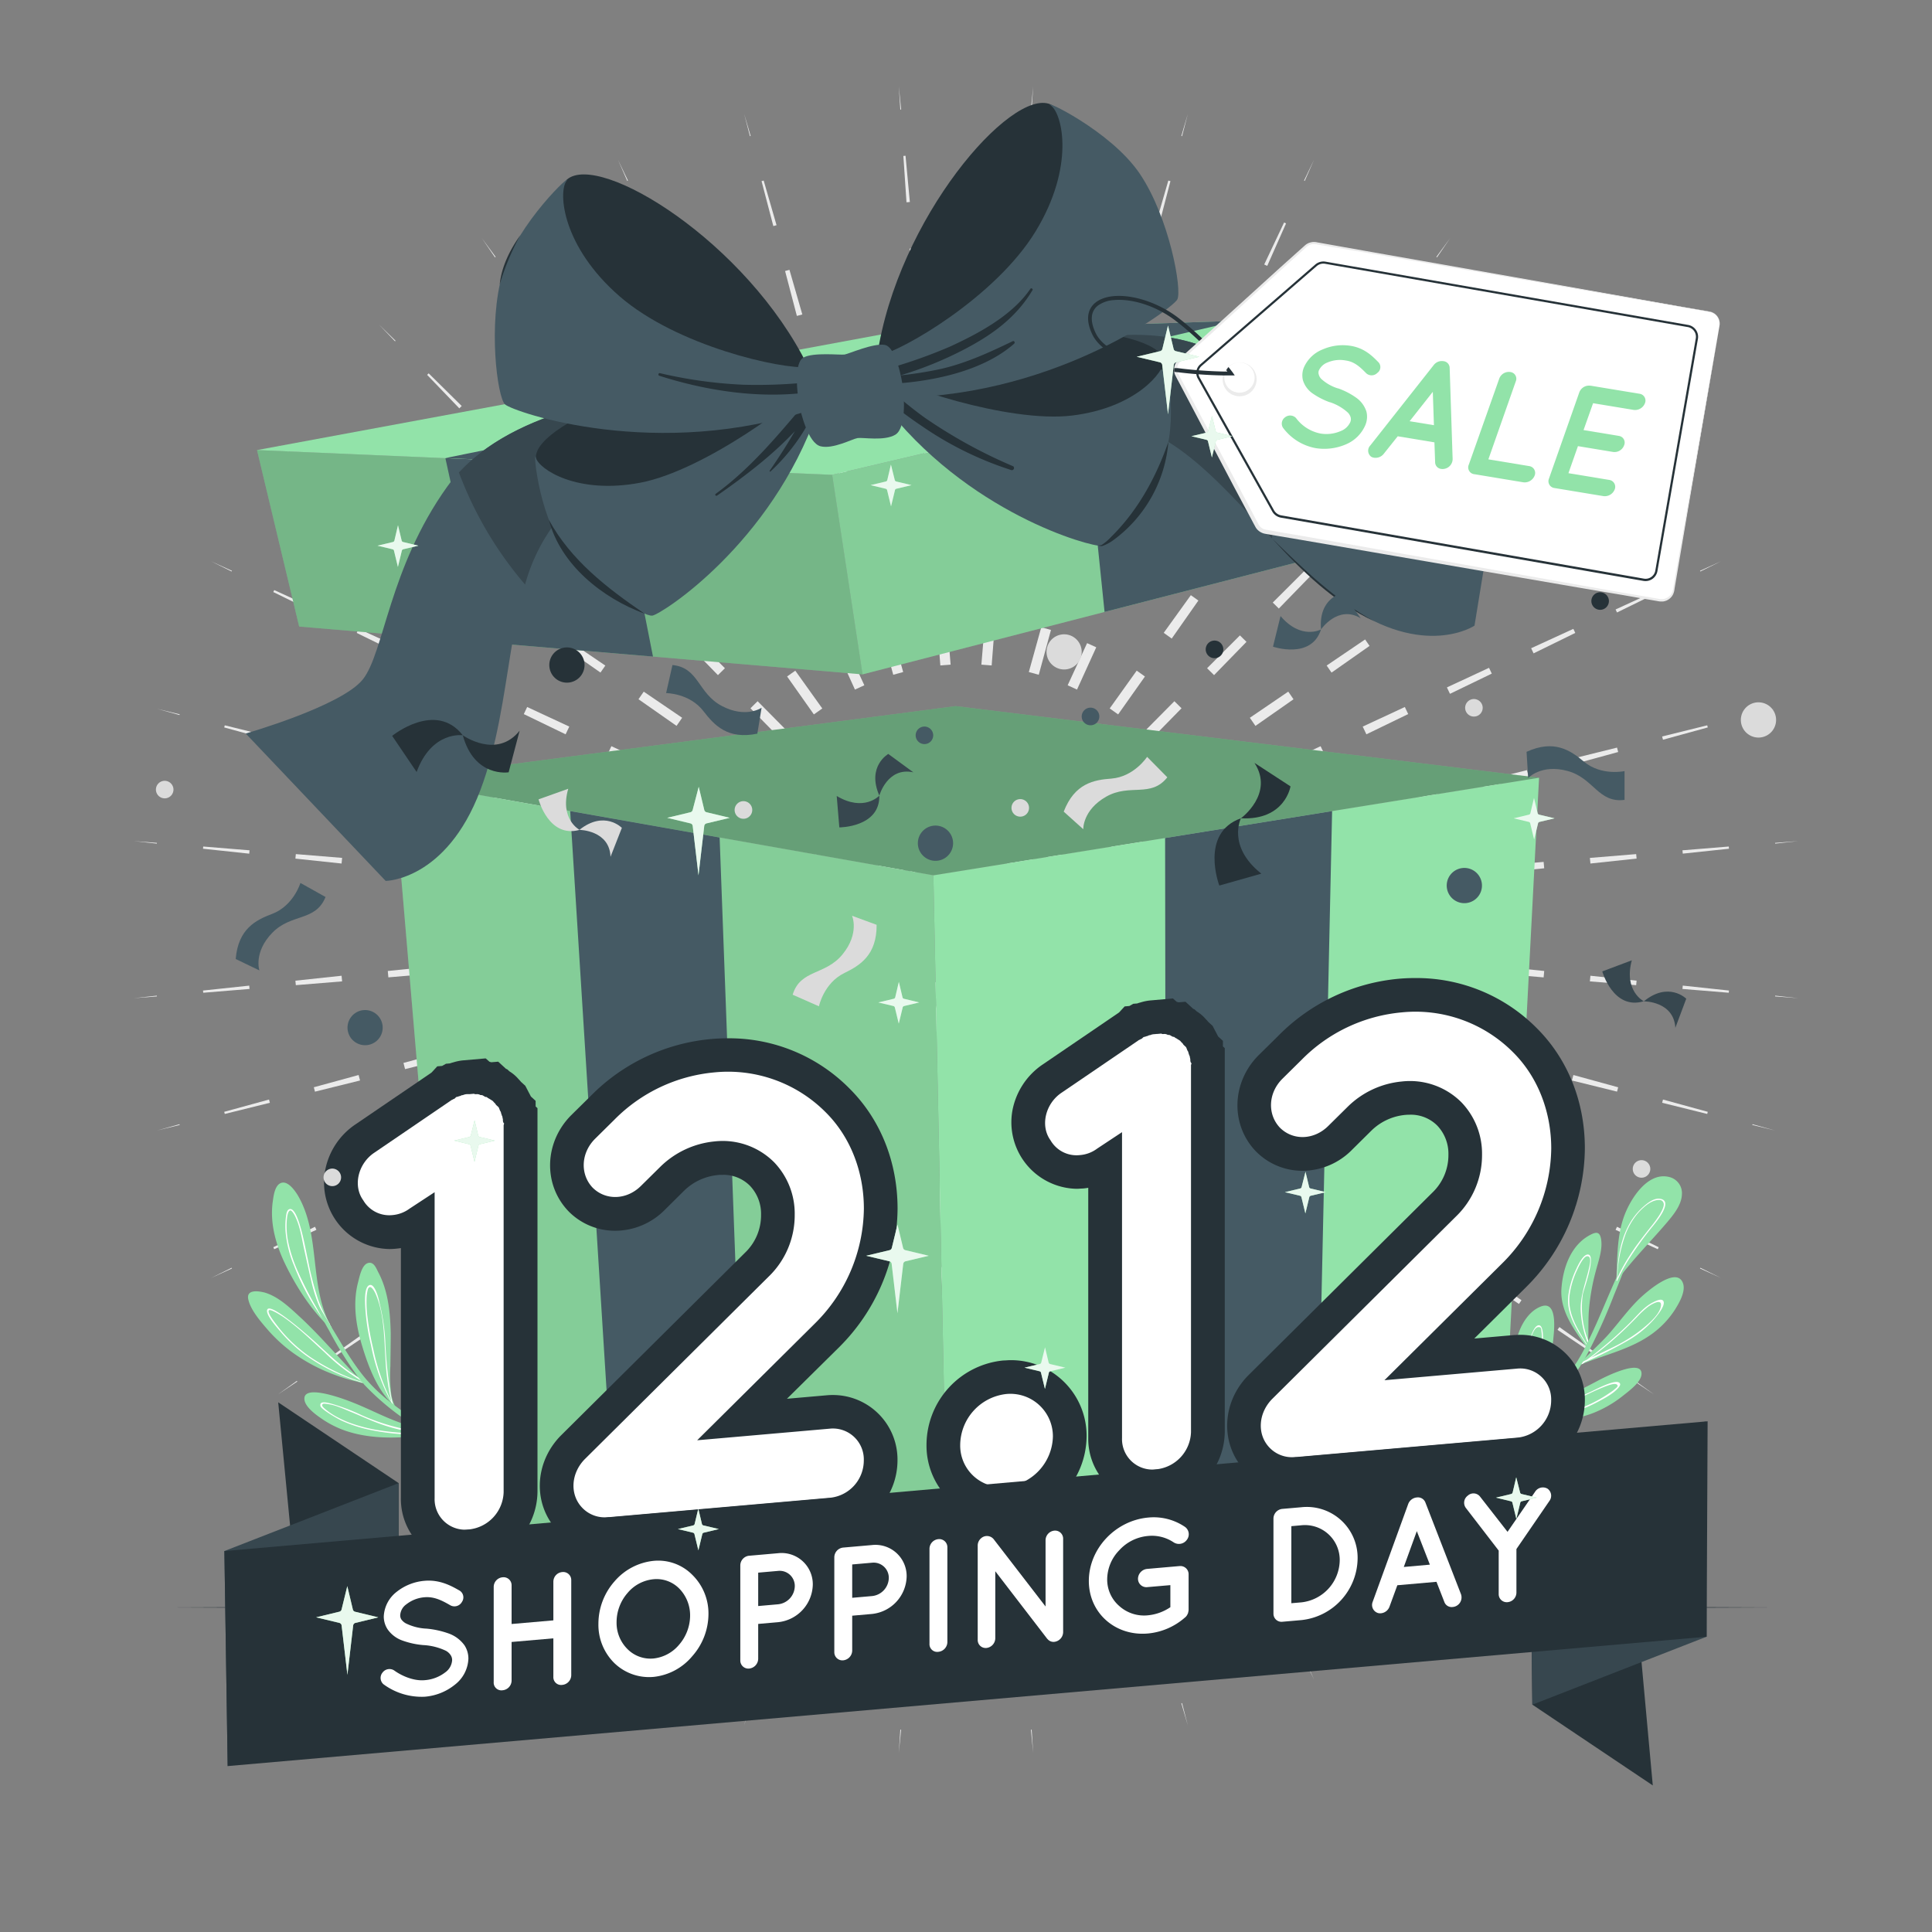<svg xmlns="http://www.w3.org/2000/svg" viewBox="0 0 500 500"><rect x="0" y="0" width="500" height="500" fill="#808080" stroke="none"/><g id="freepik--background-complete--inject-38"><polygon points="267.38 22.37 267 28.36 266.8 28.34 267.38 22.37" style="fill:#ebebeb"></polygon><polygon points="266.21 40.36 265.4 52.35 264.53 52.28 265.65 40.31 266.21 40.36" style="fill:#ebebeb"></polygon><polygon points="264.58 64.34 263.76 76.33 262.31 76.22 263.42 64.25 264.58 64.34" style="fill:#ebebeb"></polygon><polygon points="262.89 88.32 262.02 100.31 260.19 100.16 261.24 88.19 262.89 88.32" style="fill:#ebebeb"></polygon><polygon points="261.15 112.3 260.27 124.28 258.07 124.11 259.13 112.13 261.15 112.3" style="fill:#ebebeb"></polygon><polygon points="259.4 136.27 258.51 148.26 255.97 148.05 257.02 136.08 259.4 136.27" style="fill:#ebebeb"></polygon><polygon points="257.57 160.24 256.64 172.22 253.98 172.01 254.98 160.03 257.57 160.24" style="fill:#ebebeb"></polygon><polygon points="255.7 184.21 254.77 196.19 251.99 195.97 252.99 183.99 255.7 184.21" style="fill:#ebebeb"></polygon><polygon points="253.83 208.17 252.9 220.16 250 219.92 251 207.94 253.83 208.17" style="fill:#ebebeb"></polygon><polygon points="251.96 232.14 251.49 238.12 248.51 238.12 248.04 232.14 251 231.9 251.49 237.88 248.51 237.88 249 231.9 251.96 232.14" style="fill:#ebebeb"></polygon><polygon points="247.1 220.16 246.17 208.17 249.01 207.94 250 219.92 247.1 220.16" style="fill:#ebebeb"></polygon><polygon points="245.23 196.19 244.29 184.21 247.02 183.99 248.01 195.97 245.23 196.19" style="fill:#ebebeb"></polygon><polygon points="243.36 172.22 242.43 160.24 245.03 160.03 246.02 172.01 243.36 172.22" style="fill:#ebebeb"></polygon><polygon points="241.49 148.26 240.6 136.27 242.99 136.08 244.03 148.05 241.49 148.26" style="fill:#ebebeb"></polygon><polygon points="239.72 124.28 238.85 112.3 240.88 112.13 241.93 124.11 239.72 124.28" style="fill:#ebebeb"></polygon><polygon points="237.98 100.31 237.1 88.32 238.76 88.19 239.82 100.16 237.98 100.31" style="fill:#ebebeb"></polygon><polygon points="236.23 76.33 235.42 64.34 236.58 64.25 237.7 76.22 236.23 76.33" style="fill:#ebebeb"></polygon><polygon points="234.6 52.35 233.79 40.36 234.35 40.31 235.47 52.28 234.6 52.35" style="fill:#ebebeb"></polygon><polygon points="233 28.36 232.62 22.37 233.21 28.34 233 28.36" style="fill:#ebebeb"></polygon><polygon points="192.58 29.43 194.27 35.19 194.08 35.24 192.58 29.43" style="fill:#ebebeb"></polygon><polygon points="197.64 46.73 200.97 58.28 200.14 58.51 197.09 46.88 197.64 46.73" style="fill:#ebebeb"></polygon><polygon points="204.31 69.83 207.64 81.38 206.23 81.76 203.18 70.14 204.31 69.83" style="fill:#ebebeb"></polygon><polygon points="210.92 92.94 214.2 104.5 212.43 104.99 209.32 93.38 210.92 92.94" style="fill:#ebebeb"></polygon><polygon points="217.48 116.06 220.76 127.63 218.63 128.22 215.53 116.6 217.48 116.06" style="fill:#ebebeb"></polygon><polygon points="224.04 139.19 227.3 150.76 224.85 151.44 221.73 139.83 224.04 139.19" style="fill:#ebebeb"></polygon><polygon points="230.52 162.34 233.74 173.92 231.17 174.63 228.01 163.03 230.52 162.34" style="fill:#ebebeb"></polygon><polygon points="236.96 185.5 240.18 197.08 237.49 197.82 234.33 186.22 236.96 185.5" style="fill:#ebebeb"></polygon><polygon points="243.4 208.66 246.62 220.24 243.82 221.01 240.66 209.42 243.4 208.66" style="fill:#ebebeb"></polygon><polygon points="249.84 231.82 251.44 237.6 248.64 238.62 246.15 233.16 248.85 231.93 251.36 237.38 248.56 238.4 246.98 232.61 249.84 231.82" style="fill:#ebebeb"></polygon><polygon points="241.17 222.22 236.2 211.28 238.79 210.1 243.82 221.01 241.17 222.22" style="fill:#ebebeb"></polygon><polygon points="231.22 200.34 226.24 189.4 228.72 188.27 233.76 199.18 231.22 200.34" style="fill:#ebebeb"></polygon><polygon points="221.26 178.46 216.29 167.52 218.66 166.44 223.69 177.35 221.26 178.46" style="fill:#ebebeb"></polygon><polygon points="211.31 156.58 206.37 145.62 208.55 144.62 213.63 155.52 211.31 156.58" style="fill:#ebebeb"></polygon><polygon points="201.45 134.66 196.53 123.69 198.38 122.84 203.47 133.73 201.45 134.66" style="fill:#ebebeb"></polygon><polygon points="191.61 112.72 186.69 101.76 188.2 101.07 193.29 111.96 191.61 112.72" style="fill:#ebebeb"></polygon><polygon points="181.77 90.79 176.9 79.8 177.97 79.31 183.11 90.18 181.77 90.79" style="fill:#ebebeb"></polygon><polygon points="172.03 68.81 167.16 57.82 167.68 57.58 172.82 68.45 172.03 68.81" style="fill:#ebebeb"></polygon><polygon points="162.33 46.82 159.92 41.32 162.51 46.73 162.33 46.82" style="fill:#ebebeb"></polygon><polygon points="124.71 61.65 128.27 66.48 128.1 66.6 124.71 61.65" style="fill:#ebebeb"></polygon><polygon points="135.38 76.17 142.46 85.89 141.75 86.39 134.91 76.5 135.38 76.17" style="fill:#ebebeb"></polygon><polygon points="149.54 95.6 156.63 105.31 155.43 106.16 148.59 96.27 149.54 95.6" style="fill:#ebebeb"></polygon><polygon points="163.67 115.05 170.7 124.8 169.2 125.86 162.31 116.01 163.67 115.05" style="fill:#ebebeb"></polygon><polygon points="177.74 134.54 184.77 144.29 182.97 145.56 176.09 135.71 177.74 134.54" style="fill:#ebebeb"></polygon><polygon points="191.81 154.03 198.83 163.78 196.76 165.26 189.86 155.41 191.81 154.03" style="fill:#ebebeb"></polygon><polygon points="205.82 173.57 212.81 183.35 210.63 184.89 203.7 175.07 205.82 173.57" style="fill:#ebebeb"></polygon><polygon points="219.79 193.13 226.78 202.91 224.51 204.52 217.57 194.71 219.79 193.13" style="fill:#ebebeb"></polygon><polygon points="233.76 212.69 240.75 222.47 238.38 224.15 231.44 214.34 233.76 212.69" style="fill:#ebebeb"></polygon><polygon points="247.73 232.25 251.22 237.13 248.93 239.05 244.73 234.77 246.84 232.69 251.07 236.95 248.78 238.87 245.32 233.97 247.73 232.25" style="fill:#ebebeb"></polygon><polygon points="236.31 226.19 227.89 217.62 229.92 215.61 238.38 224.15 236.31 226.19" style="fill:#ebebeb"></polygon><polygon points="219.47 209.04 211.05 200.46 213 198.54 221.46 207.08 219.47 209.04" style="fill:#ebebeb"></polygon><polygon points="202.63 191.88 194.22 183.3 196.07 181.47 204.53 190.01 202.63 191.88" style="fill:#ebebeb"></polygon><polygon points="185.8 174.72 177.41 166.12 179.12 164.43 187.61 172.94 185.8 174.72" style="fill:#ebebeb"></polygon><polygon points="169.03 157.49 160.66 148.87 162.1 147.45 170.61 155.94 169.03 157.49" style="fill:#ebebeb"></polygon><polygon points="152.28 140.25 143.91 131.63 145.09 130.46 153.6 138.95 152.28 140.25" style="fill:#ebebeb"></polygon><polygon points="135.54 123 127.2 114.34 128.04 113.52 136.58 121.97 135.54 123" style="fill:#ebebeb"></polygon><polygon points="118.87 105.68 110.54 97.02 110.94 96.62 119.49 105.07 118.87 105.68" style="fill:#ebebeb"></polygon><polygon points="102.23 88.33 98.08 83.99 102.37 88.19 102.23 88.33" style="fill:#ebebeb"></polygon><polygon points="71.95 115.14 76.94 118.46 76.83 118.63 71.95 115.14" style="fill:#ebebeb"></polygon><polygon points="86.94 125.14 96.92 131.84 96.43 132.55 86.62 125.6 86.94 125.14" style="fill:#ebebeb"></polygon><polygon points="106.9 138.54 116.87 145.25 116.04 146.45 106.23 139.5 106.9 138.54" style="fill:#ebebeb"></polygon><polygon points="126.82 151.99 136.77 158.75 135.72 160.26 125.88 153.36 126.82 151.99" style="fill:#ebebeb"></polygon><polygon points="146.71 165.5 156.66 172.25 155.4 174.06 145.56 167.16 146.71 165.5" style="fill:#ebebeb"></polygon><polygon points="166.6 179 176.54 185.76 175.09 187.85 165.24 180.96 166.6 179" style="fill:#ebebeb"></polygon><polygon points="186.45 192.56 196.35 199.36 194.84 201.56 184.97 194.71 186.45 192.56" style="fill:#ebebeb"></polygon><polygon points="206.26 206.16 216.18 212.97 214.59 215.26 204.72 208.41 206.26 206.16" style="fill:#ebebeb"></polygon><polygon points="226.09 219.77 235.99 226.57 234.34 228.96 224.47 222.11 226.09 219.77" style="fill:#ebebeb"></polygon><polygon points="245.9 233.37 250.85 236.77 249.36 239.35 243.94 236.77 245.22 234.08 250.64 236.65 249.15 239.23 244.22 235.81 245.9 233.37" style="fill:#ebebeb"></polygon><polygon points="233.1 231.59 222.25 226.41 223.47 223.83 234.35 228.96 233.1 231.59" style="fill:#ebebeb"></polygon><polygon points="211.41 221.23 200.56 216.04 201.73 213.58 212.6 218.7 211.41 221.23" style="fill:#ebebeb"></polygon><polygon points="189.72 210.86 178.87 205.68 179.99 203.32 190.86 208.45 189.72 210.86" style="fill:#ebebeb"></polygon><polygon points="168.03 200.5 157.2 195.28 158.23 193.11 169.12 198.2 168.03 200.5" style="fill:#ebebeb"></polygon><polygon points="146.38 190.04 135.56 184.81 136.43 182.97 147.33 188.04 146.38 190.04" style="fill:#ebebeb"></polygon><polygon points="124.74 179.57 113.92 174.33 114.64 172.83 125.54 177.9 124.74 179.57" style="fill:#ebebeb"></polygon><polygon points="103.11 169.09 92.31 163.8 92.82 162.74 103.74 167.76 103.11 169.09" style="fill:#ebebeb"></polygon><polygon points="81.52 158.51 70.73 153.22 70.97 152.71 81.89 157.72 81.52 158.51" style="fill:#ebebeb"></polygon><polygon points="59.95 147.9 54.57 145.24 60.03 147.72 59.95 147.9" style="fill:#ebebeb"></polygon><polygon points="40.66 183.44 46.5 184.86 46.45 185.05 40.66 183.44" style="fill:#ebebeb"></polygon><polygon points="58.17 187.71 69.84 190.6 69.62 191.44 58.03 188.26 58.17 187.71" style="fill:#ebebeb"></polygon><polygon points="81.51 193.49 93.18 196.37 92.81 197.79 81.22 194.61 81.51 193.49" style="fill:#ebebeb"></polygon><polygon points="104.83 199.31 116.49 202.25 116.02 204.03 104.42 200.91 104.83 199.31" style="fill:#ebebeb"></polygon><polygon points="128.14 205.2 139.79 208.14 139.24 210.27 127.63 207.15 128.14 205.2" style="fill:#ebebeb"></polygon><polygon points="151.45 211.08 163.1 214.04 162.46 216.5 150.85 213.39 151.45 211.08" style="fill:#ebebeb"></polygon><polygon points="174.74 217.04 186.38 220.04 185.7 222.62 174.08 219.56 174.74 217.04" style="fill:#ebebeb"></polygon><polygon points="198.01 223.04 209.65 226.05 208.95 228.74 197.33 225.68 198.01 223.04" style="fill:#ebebeb"></polygon><polygon points="221.29 229.05 232.93 232.05 232.2 234.86 220.57 231.8 221.29 229.05" style="fill:#ebebeb"></polygon><polygon points="244.57 235.05 250.38 236.55 249.86 239.49 243.89 238.92 244.17 235.96 250.14 236.51 249.62 239.45 243.82 237.92 244.57 235.05" style="fill:#ebebeb"></polygon><polygon points="231.92 237.76 219.96 236.6 220.23 233.76 232.2 234.86 231.92 237.76" style="fill:#ebebeb"></polygon><polygon points="208 235.44 196.03 234.28 196.29 231.56 208.26 232.66 208 235.44" style="fill:#ebebeb"></polygon><polygon points="184.07 233.12 172.11 231.96 172.35 229.36 184.32 230.46 184.07 233.12" style="fill:#ebebeb"></polygon><polygon points="160.14 230.8 148.19 229.59 148.41 227.21 160.38 228.26 160.14 230.8" style="fill:#ebebeb"></polygon><polygon points="136.23 228.37 124.27 227.15 124.46 225.13 136.44 226.17 136.23 228.37" style="fill:#ebebeb"></polygon><polygon points="112.31 225.93 100.36 224.71 100.51 223.05 112.49 224.09 112.31 225.93" style="fill:#ebebeb"></polygon><polygon points="88.4 223.48 76.45 222.21 76.56 221.04 88.54 222.02 88.4 223.48" style="fill:#ebebeb"></polygon><polygon points="64.5 220.93 52.54 219.65 52.6 219.08 64.58 220.06 64.5 220.93" style="fill:#ebebeb"></polygon><polygon points="40.59 218.33 34.63 217.67 40.61 218.13 40.59 218.33" style="fill:#ebebeb"></polygon><polygon points="34.63 258.33 40.59 257.67 40.61 257.87 34.63 258.33" style="fill:#ebebeb"></polygon><polygon points="52.54 256.35 64.5 255.08 64.58 255.94 52.6 256.92 52.54 256.35" style="fill:#ebebeb"></polygon><polygon points="76.45 253.8 88.4 252.52 88.54 253.98 76.56 254.96 76.45 253.8" style="fill:#ebebeb"></polygon><polygon points="100.36 251.29 112.31 250.07 112.49 251.91 100.51 252.94 100.36 251.29" style="fill:#ebebeb"></polygon><polygon points="124.27 248.85 136.23 247.63 136.44 249.83 124.46 250.87 124.27 248.85" style="fill:#ebebeb"></polygon><polygon points="148.19 246.41 160.15 245.2 160.38 247.74 148.41 248.79 148.19 246.41" style="fill:#ebebeb"></polygon><polygon points="172.11 244.04 184.07 242.88 184.32 245.54 172.35 246.64 172.11 244.04" style="fill:#ebebeb"></polygon><polygon points="196.03 241.73 208 240.57 208.26 243.34 196.29 244.44 196.03 241.73" style="fill:#ebebeb"></polygon><polygon points="219.96 239.41 231.92 238.25 232.2 241.14 220.23 242.24 219.96 239.41" style="fill:#ebebeb"></polygon><polygon points="243.89 237.09 249.86 236.51 250.38 239.45 244.57 240.95 243.82 238.07 249.62 236.55 250.14 239.49 244.17 240.04 243.89 237.09" style="fill:#ebebeb"></polygon><polygon points="232.93 243.95 221.29 246.96 220.57 244.2 232.2 241.13 232.93 243.95" style="fill:#ebebeb"></polygon><polygon points="209.65 249.96 198.01 252.96 197.33 250.32 208.95 247.26 209.65 249.96" style="fill:#ebebeb"></polygon><polygon points="186.38 255.96 174.74 258.96 174.08 256.44 185.7 253.38 186.38 255.96" style="fill:#ebebeb"></polygon><polygon points="163.1 261.96 151.45 264.92 150.84 262.6 162.46 259.5 163.1 261.96" style="fill:#ebebeb"></polygon><polygon points="139.8 267.87 128.14 270.81 127.63 268.84 139.24 265.72 139.8 267.87" style="fill:#ebebeb"></polygon><polygon points="116.49 273.75 104.83 276.69 104.42 275.08 116.02 271.96 116.49 273.75" style="fill:#ebebeb"></polygon><polygon points="93.18 279.63 81.51 282.52 81.22 281.38 92.81 278.21 93.18 279.63" style="fill:#ebebeb"></polygon><polygon points="69.84 285.4 58.17 288.29 58.03 287.74 69.62 284.56 69.84 285.4" style="fill:#ebebeb"></polygon><polygon points="46.5 291.14 40.66 292.56 46.45 290.95 46.5 291.14" style="fill:#ebebeb"></polygon><polygon points="54.57 330.76 59.95 328.1 60.03 328.28 54.57 330.76" style="fill:#ebebeb"></polygon><polygon points="70.73 322.78 81.52 317.49 81.89 318.27 70.97 323.29 70.73 322.78" style="fill:#ebebeb"></polygon><polygon points="92.32 312.2 103.11 306.92 103.74 308.24 92.82 313.25 92.32 312.2" style="fill:#ebebeb"></polygon><polygon points="113.93 301.67 124.75 296.44 125.53 298.1 114.64 303.17 113.93 301.67" style="fill:#ebebeb"></polygon><polygon points="135.56 291.2 146.38 285.96 147.33 287.96 136.43 293.03 135.56 291.2" style="fill:#ebebeb"></polygon><polygon points="157.2 280.73 168.03 275.5 169.12 277.8 158.23 282.88 157.2 280.73" style="fill:#ebebeb"></polygon><polygon points="178.87 270.32 189.72 265.14 190.86 267.55 179.99 272.67 178.87 270.32" style="fill:#ebebeb"></polygon><polygon points="200.56 259.96 211.41 254.78 212.6 257.29 201.73 262.42 200.56 259.96" style="fill:#ebebeb"></polygon><polygon points="222.25 249.6 233.1 244.41 234.34 247.04 223.47 252.17 222.25 249.6" style="fill:#ebebeb"></polygon><polygon points="243.94 239.23 249.36 236.65 250.85 239.23 245.91 242.63 244.22 240.18 249.15 236.77 250.64 239.35 245.22 241.91 243.94 239.23" style="fill:#ebebeb"></polygon><polygon points="236 249.43 226.09 256.23 224.47 253.89 234.34 247.04 236 249.43" style="fill:#ebebeb"></polygon><polygon points="216.18 263.04 206.27 269.84 204.72 267.59 214.59 260.74 216.18 263.04" style="fill:#ebebeb"></polygon><polygon points="196.36 276.64 186.45 283.44 184.97 281.29 194.84 274.44 196.36 276.64" style="fill:#ebebeb"></polygon><polygon points="176.54 290.24 166.6 297.01 165.24 295.03 175.09 288.14 176.54 290.24" style="fill:#ebebeb"></polygon><polygon points="156.66 303.76 146.71 310.51 145.56 308.83 155.4 301.93 156.66 303.76" style="fill:#ebebeb"></polygon><polygon points="136.77 317.26 126.82 324.01 125.88 322.64 135.72 315.74 136.77 317.26" style="fill:#ebebeb"></polygon><polygon points="116.88 330.76 106.9 337.46 106.23 336.5 116.04 329.55 116.88 330.76" style="fill:#ebebeb"></polygon><polygon points="96.92 344.16 86.94 350.86 86.62 350.39 96.43 343.44 96.92 344.16" style="fill:#ebebeb"></polygon><polygon points="76.94 357.54 71.95 360.86 76.83 357.37 76.94 357.54" style="fill:#ebebeb"></polygon><polygon points="98.08 392.01 102.23 387.67 102.37 387.81 98.08 392.01" style="fill:#ebebeb"></polygon><polygon points="110.54 378.98 118.87 370.32 119.49 370.93 110.94 379.38 110.54 378.98" style="fill:#ebebeb"></polygon><polygon points="127.21 361.66 135.54 353 136.58 354.02 128.03 362.48 127.21 361.66" style="fill:#ebebeb"></polygon><polygon points="143.91 344.37 152.29 335.75 153.6 337.04 145.09 345.54 143.91 344.37" style="fill:#ebebeb"></polygon><polygon points="160.66 327.13 169.04 318.51 170.61 320.06 162.1 328.55 160.66 327.13" style="fill:#ebebeb"></polygon><polygon points="177.41 309.89 185.8 301.28 187.61 303.06 179.11 311.57 177.41 309.89" style="fill:#ebebeb"></polygon><polygon points="194.22 292.7 202.63 284.12 204.53 285.99 196.07 294.53 194.22 292.7" style="fill:#ebebeb"></polygon><polygon points="211.06 275.54 219.47 266.96 221.46 268.92 213 277.46 211.06 275.54" style="fill:#ebebeb"></polygon><polygon points="227.89 258.39 236.31 249.81 238.38 251.85 229.92 260.38 227.89 258.39" style="fill:#ebebeb"></polygon><polygon points="244.73 241.23 248.93 236.95 251.22 238.87 247.74 243.75 245.31 242.03 248.78 237.13 251.07 239.05 246.84 243.31 244.73 241.23" style="fill:#ebebeb"></polygon><polygon points="240.75 253.53 233.76 263.31 231.44 261.66 238.38 251.85 240.75 253.53" style="fill:#ebebeb"></polygon><polygon points="226.78 273.09 219.79 282.88 217.57 281.29 224.5 271.48 226.78 273.09" style="fill:#ebebeb"></polygon><polygon points="212.81 292.65 205.82 302.44 203.69 300.93 210.63 291.11 212.81 292.65" style="fill:#ebebeb"></polygon><polygon points="198.84 312.22 191.81 321.97 189.86 320.58 196.76 310.74 198.84 312.22" style="fill:#ebebeb"></polygon><polygon points="184.78 331.72 177.74 341.46 176.08 340.28 182.97 330.43 184.78 331.72" style="fill:#ebebeb"></polygon><polygon points="170.71 351.21 163.67 360.95 162.31 359.99 169.2 350.13 170.71 351.21" style="fill:#ebebeb"></polygon><polygon points="156.63 370.69 149.54 380.4 148.59 379.73 155.43 369.84 156.63 370.69" style="fill:#ebebeb"></polygon><polygon points="142.46 390.12 135.38 399.83 134.91 399.5 141.75 389.61 142.46 390.12" style="fill:#ebebeb"></polygon><polygon points="128.27 409.52 124.71 414.35 128.1 409.4 128.27 409.52" style="fill:#ebebeb"></polygon><polygon points="159.92 434.68 162.33 429.18 162.51 429.27 159.92 434.68" style="fill:#ebebeb"></polygon><polygon points="167.17 418.18 172.04 407.19 172.82 407.55 167.68 418.42 167.17 418.18" style="fill:#ebebeb"></polygon><polygon points="176.91 396.2 181.77 385.21 183.1 385.82 177.96 396.69 176.91 396.2" style="fill:#ebebeb"></polygon><polygon points="186.69 374.24 191.61 363.28 193.29 364.04 188.2 374.93 186.69 374.24" style="fill:#ebebeb"></polygon><polygon points="196.53 352.31 201.46 341.35 203.46 342.26 198.37 353.15 196.53 352.31" style="fill:#ebebeb"></polygon><polygon points="206.38 330.38 211.31 319.42 213.62 320.48 208.55 331.37 206.38 330.38" style="fill:#ebebeb"></polygon><polygon points="216.29 308.48 221.27 297.54 223.69 298.65 218.66 309.56 216.29 308.48" style="fill:#ebebeb"></polygon><polygon points="226.24 286.6 231.22 275.66 233.75 276.82 228.72 287.73 226.24 286.6" style="fill:#ebebeb"></polygon><polygon points="236.2 264.72 241.18 253.78 243.82 254.99 238.79 265.9 236.2 264.72" style="fill:#ebebeb"></polygon><polygon points="246.15 242.84 248.64 237.38 251.44 238.4 249.84 244.18 246.97 243.39 248.56 237.6 251.36 238.62 248.85 244.07 246.15 242.84" style="fill:#ebebeb"></polygon><polygon points="246.62 255.76 243.4 267.34 240.65 266.58 243.81 254.99 246.62 255.76" style="fill:#ebebeb"></polygon><polygon points="240.18 278.92 236.96 290.5 234.33 289.77 237.49 278.18 240.18 278.92" style="fill:#ebebeb"></polygon><polygon points="233.74 302.08 230.52 313.66 228.01 312.97 231.17 301.37 233.74 302.08" style="fill:#ebebeb"></polygon><polygon points="227.3 325.24 224.04 336.81 221.73 336.17 224.85 324.56 227.3 325.24" style="fill:#ebebeb"></polygon><polygon points="220.76 348.37 217.49 359.94 215.53 359.4 218.63 347.78 220.76 348.37" style="fill:#ebebeb"></polygon><polygon points="214.21 371.5 210.93 383.06 209.32 382.62 212.42 371.01 214.21 371.5" style="fill:#ebebeb"></polygon><polygon points="207.64 394.63 204.31 406.17 203.18 405.86 206.22 394.24 207.64 394.63" style="fill:#ebebeb"></polygon><polygon points="200.97 417.72 197.64 429.27 197.09 429.12 200.13 417.49 200.97 417.72" style="fill:#ebebeb"></polygon><polygon points="194.27 440.81 192.58 446.57 194.08 440.76 194.27 440.81" style="fill:#ebebeb"></polygon><polygon points="232.62 453.63 233 447.64 233.2 447.66 232.62 453.63" style="fill:#ebebeb"></polygon><polygon points="233.79 435.64 234.6 423.65 235.47 423.72 234.35 435.69 233.79 435.64" style="fill:#ebebeb"></polygon><polygon points="235.42 411.66 236.24 399.67 237.69 399.79 236.58 411.75 235.42 411.66" style="fill:#ebebeb"></polygon><polygon points="237.1 387.68 237.98 375.69 239.81 375.84 238.76 387.81 237.1 387.68" style="fill:#ebebeb"></polygon><polygon points="238.85 363.7 239.73 351.72 241.93 351.89 240.87 363.87 238.85 363.7" style="fill:#ebebeb"></polygon><polygon points="240.6 339.73 241.49 327.74 244.03 327.95 242.98 339.92 240.6 339.73" style="fill:#ebebeb"></polygon><polygon points="242.43 315.76 243.36 303.78 246.02 303.99 245.02 315.97 242.43 315.76" style="fill:#ebebeb"></polygon><polygon points="244.3 291.79 245.23 279.81 248.01 280.03 247.01 292.01 244.3 291.79" style="fill:#ebebeb"></polygon><polygon points="246.17 267.83 247.1 255.84 250 256.08 249 268.06 246.17 267.83" style="fill:#ebebeb"></polygon><polygon points="248.04 243.86 248.51 237.88 251.49 237.88 251.96 243.86 249 244.1 248.51 238.12 251.49 238.12 251 244.1 248.04 243.86" style="fill:#ebebeb"></polygon><polygon points="252.9 255.84 253.83 267.83 250.99 268.06 250 256.08 252.9 255.84" style="fill:#ebebeb"></polygon><polygon points="254.77 279.81 255.71 291.79 252.98 292.01 251.99 280.03 254.77 279.81" style="fill:#ebebeb"></polygon><polygon points="256.64 303.78 257.57 315.76 254.97 315.97 253.98 303.99 256.64 303.78" style="fill:#ebebeb"></polygon><polygon points="258.51 327.74 259.4 339.73 257.01 339.92 255.97 327.95 258.51 327.74" style="fill:#ebebeb"></polygon><polygon points="260.28 351.71 261.15 363.7 259.12 363.87 258.07 351.89 260.28 351.71" style="fill:#ebebeb"></polygon><polygon points="262.02 375.69 262.9 387.68 261.24 387.81 260.18 375.84 262.02 375.69" style="fill:#ebebeb"></polygon><polygon points="263.77 399.67 264.58 411.66 263.42 411.75 262.3 399.79 263.77 399.67" style="fill:#ebebeb"></polygon><polygon points="265.4 423.65 266.21 435.64 265.65 435.69 264.53 423.72 265.4 423.65" style="fill:#ebebeb"></polygon><polygon points="267 447.64 267.38 453.63 266.8 447.66 267 447.64" style="fill:#ebebeb"></polygon><polygon points="307.42 446.57 305.73 440.81 305.92 440.76 307.42 446.57" style="fill:#ebebeb"></polygon><polygon points="302.36 429.27 299.03 417.72 299.86 417.49 302.91 429.12 302.36 429.27" style="fill:#ebebeb"></polygon><polygon points="295.69 406.17 292.36 394.63 293.77 394.24 296.82 405.86 295.69 406.17" style="fill:#ebebeb"></polygon><polygon points="289.08 383.06 285.8 371.5 287.57 371.01 290.68 382.62 289.08 383.06" style="fill:#ebebeb"></polygon><polygon points="282.52 359.94 279.24 348.37 281.37 347.79 284.47 359.4 282.52 359.94" style="fill:#ebebeb"></polygon><polygon points="275.96 336.81 272.7 325.24 275.15 324.56 278.27 336.17 275.96 336.81" style="fill:#ebebeb"></polygon><polygon points="269.48 313.66 266.26 302.08 268.83 301.37 271.99 312.97 269.48 313.66" style="fill:#ebebeb"></polygon><polygon points="263.04 290.5 259.82 278.92 262.51 278.18 265.67 289.78 263.04 290.5" style="fill:#ebebeb"></polygon><polygon points="256.6 267.34 253.38 255.76 256.18 254.99 259.35 266.58 256.6 267.34" style="fill:#ebebeb"></polygon><polygon points="250.16 244.18 248.56 238.4 251.36 237.38 253.85 242.84 251.15 244.07 248.64 238.62 251.44 237.6 253.02 243.39 250.16 244.18" style="fill:#ebebeb"></polygon><polygon points="258.83 253.78 263.8 264.72 261.21 265.9 256.18 254.99 258.83 253.78" style="fill:#ebebeb"></polygon><polygon points="268.78 275.66 273.76 286.6 271.28 287.73 266.24 276.82 268.78 275.66" style="fill:#ebebeb"></polygon><polygon points="278.74 297.54 283.71 308.48 281.34 309.56 276.31 298.65 278.74 297.54" style="fill:#ebebeb"></polygon><polygon points="288.69 319.42 293.63 330.38 291.45 331.38 286.37 320.48 288.69 319.42" style="fill:#ebebeb"></polygon><polygon points="298.55 341.34 303.47 352.31 301.62 353.15 296.54 342.27 298.55 341.34" style="fill:#ebebeb"></polygon><polygon points="308.39 363.27 313.31 374.24 311.8 374.93 306.71 364.05 308.39 363.27" style="fill:#ebebeb"></polygon><polygon points="318.23 385.21 323.1 396.2 322.03 396.69 316.89 385.82 318.23 385.21" style="fill:#ebebeb"></polygon><polygon points="327.97 407.19 332.83 418.18 332.32 418.42 327.18 407.55 327.97 407.19" style="fill:#ebebeb"></polygon><polygon points="337.67 429.18 340.08 434.68 337.49 429.27 337.67 429.18" style="fill:#ebebeb"></polygon><polygon points="375.29 414.35 371.73 409.52 371.9 409.4 375.29 414.35" style="fill:#ebebeb"></polygon><polygon points="364.62 399.83 357.54 390.11 358.25 389.61 365.09 399.5 364.62 399.83" style="fill:#ebebeb"></polygon><polygon points="350.46 380.4 343.38 370.69 344.57 369.84 351.41 379.73 350.46 380.4" style="fill:#ebebeb"></polygon><polygon points="336.33 360.95 329.3 351.2 330.8 350.14 337.69 359.99 336.33 360.95" style="fill:#ebebeb"></polygon><polygon points="322.26 341.46 315.23 331.71 317.02 330.44 323.91 340.29 322.26 341.46" style="fill:#ebebeb"></polygon><polygon points="308.19 321.97 301.17 312.21 303.24 310.74 310.14 320.58 308.19 321.97" style="fill:#ebebeb"></polygon><polygon points="294.18 302.43 287.19 292.65 289.37 291.11 296.3 300.93 294.18 302.43" style="fill:#ebebeb"></polygon><polygon points="280.21 282.87 273.22 273.09 275.49 271.48 282.43 281.3 280.21 282.87" style="fill:#ebebeb"></polygon><polygon points="266.24 263.31 259.25 253.53 261.62 251.85 268.56 261.66 266.24 263.31" style="fill:#ebebeb"></polygon><polygon points="252.27 243.75 248.78 238.87 251.07 236.95 255.27 241.23 253.16 243.32 248.93 239.05 251.22 237.13 254.68 242.03 252.27 243.75" style="fill:#ebebeb"></polygon><polygon points="263.69 249.81 272.11 258.38 270.08 260.39 261.62 251.85 263.69 249.81" style="fill:#ebebeb"></polygon><polygon points="280.53 266.96 288.95 275.54 287 277.46 278.54 268.92 280.53 266.96" style="fill:#ebebeb"></polygon><polygon points="297.37 284.12 305.79 292.7 303.93 294.53 295.47 285.99 297.37 284.12" style="fill:#ebebeb"></polygon><polygon points="314.2 301.27 322.59 309.88 320.88 311.57 312.39 303.06 314.2 301.27" style="fill:#ebebeb"></polygon><polygon points="330.97 318.51 339.34 327.13 337.89 328.55 329.39 320.06 330.97 318.51" style="fill:#ebebeb"></polygon><polygon points="347.72 335.75 356.09 344.37 354.91 345.54 346.4 337.05 347.72 335.75" style="fill:#ebebeb"></polygon><polygon points="364.46 353 372.8 361.66 371.96 362.48 363.42 354.03 364.46 353" style="fill:#ebebeb"></polygon><polygon points="381.13 370.32 389.46 378.98 389.06 379.38 380.51 370.93 381.13 370.32" style="fill:#ebebeb"></polygon><polygon points="397.77 387.67 401.92 392.01 397.63 387.81 397.77 387.67" style="fill:#ebebeb"></polygon><polygon points="428.05 360.86 423.06 357.54 423.17 357.37 428.05 360.86" style="fill:#ebebeb"></polygon><polygon points="413.06 350.86 403.08 344.16 403.57 343.45 413.38 350.4 413.06 350.86" style="fill:#ebebeb"></polygon><polygon points="393.1 337.46 383.13 330.75 383.96 329.55 393.76 336.5 393.1 337.46" style="fill:#ebebeb"></polygon><polygon points="373.18 324.01 363.23 317.26 364.28 315.74 374.12 322.64 373.18 324.01" style="fill:#ebebeb"></polygon><polygon points="353.29 310.5 343.35 303.75 344.6 301.94 354.44 308.84 353.29 310.5" style="fill:#ebebeb"></polygon><polygon points="333.4 297 323.46 290.24 324.91 288.14 334.76 295.04 333.4 297" style="fill:#ebebeb"></polygon><polygon points="313.55 283.44 303.64 276.64 305.16 274.44 315.03 281.29 313.55 283.44" style="fill:#ebebeb"></polygon><polygon points="293.74 269.83 283.82 263.03 285.41 260.74 295.28 267.59 293.74 269.83" style="fill:#ebebeb"></polygon><polygon points="273.92 256.23 264.01 249.43 265.66 247.04 275.53 253.89 273.92 256.23" style="fill:#ebebeb"></polygon><polygon points="254.1 242.63 249.15 239.23 250.64 236.65 256.06 239.23 254.78 241.92 249.36 239.35 250.85 236.77 255.78 240.19 254.1 242.63" style="fill:#ebebeb"></polygon><polygon points="266.9 244.41 277.75 249.59 276.52 252.17 265.65 247.04 266.9 244.41" style="fill:#ebebeb"></polygon><polygon points="288.59 254.77 299.44 259.96 298.27 262.42 287.4 257.3 288.59 254.77" style="fill:#ebebeb"></polygon><polygon points="310.28 265.14 321.13 270.32 320.01 272.68 309.14 267.55 310.28 265.14" style="fill:#ebebeb"></polygon><polygon points="331.97 275.5 342.8 280.72 341.77 282.89 330.88 277.8 331.97 275.5" style="fill:#ebebeb"></polygon><polygon points="353.62 285.96 364.44 291.19 363.57 293.03 352.67 287.96 353.62 285.96" style="fill:#ebebeb"></polygon><polygon points="375.26 296.43 386.07 301.67 385.36 303.17 374.46 298.1 375.26 296.43" style="fill:#ebebeb"></polygon><polygon points="396.89 306.91 407.69 312.2 407.18 313.26 396.26 308.24 396.89 306.91" style="fill:#ebebeb"></polygon><polygon points="418.48 317.49 429.27 322.78 429.03 323.3 418.11 318.28 418.48 317.49" style="fill:#ebebeb"></polygon><polygon points="440.05 328.1 445.43 330.76 439.96 328.28 440.05 328.1" style="fill:#ebebeb"></polygon><polygon points="459.33 292.56 453.5 291.14 453.55 290.95 459.33 292.56" style="fill:#ebebeb"></polygon><polygon points="441.83 288.29 430.16 285.4 430.38 284.56 441.97 287.74 441.83 288.29" style="fill:#ebebeb"></polygon><polygon points="418.49 282.51 406.82 279.63 407.19 278.21 418.78 281.39 418.49 282.51" style="fill:#ebebeb"></polygon><polygon points="395.17 276.69 383.51 273.75 383.98 271.97 395.58 275.08 395.17 276.69" style="fill:#ebebeb"></polygon><polygon points="371.86 270.81 360.2 267.86 360.76 265.73 372.37 268.85 371.86 270.81" style="fill:#ebebeb"></polygon><polygon points="348.55 264.92 336.9 261.96 337.54 259.5 349.15 262.61 348.55 264.92" style="fill:#ebebeb"></polygon><polygon points="325.26 258.96 313.62 255.96 314.3 253.38 325.92 256.44 325.26 258.96" style="fill:#ebebeb"></polygon><polygon points="301.99 252.96 290.35 249.96 291.05 247.26 302.67 250.32 301.99 252.96" style="fill:#ebebeb"></polygon><polygon points="278.71 246.95 267.07 243.95 267.8 241.14 279.43 244.2 278.71 246.95" style="fill:#ebebeb"></polygon><polygon points="255.43 240.95 249.62 239.45 250.14 236.51 256.11 237.08 255.83 240.04 249.86 239.49 250.38 236.55 256.18 238.08 255.43 240.95" style="fill:#ebebeb"></polygon><polygon points="268.08 238.24 280.04 239.4 279.77 242.24 267.8 241.14 268.08 238.24" style="fill:#ebebeb"></polygon><polygon points="292 240.56 303.97 241.72 303.71 244.44 291.74 243.34 292 240.56" style="fill:#ebebeb"></polygon><polygon points="315.93 242.88 327.89 244.04 327.65 246.64 315.68 245.54 315.93 242.88" style="fill:#ebebeb"></polygon><polygon points="339.86 245.2 351.81 246.41 351.59 248.79 339.62 247.74 339.86 245.2" style="fill:#ebebeb"></polygon><polygon points="363.77 247.63 375.73 248.85 375.54 250.87 363.56 249.83 363.77 247.63" style="fill:#ebebeb"></polygon><polygon points="387.69 250.07 399.64 251.29 399.49 252.95 387.51 251.91 387.69 250.07" style="fill:#ebebeb"></polygon><polygon points="411.6 252.52 423.55 253.79 423.44 254.96 411.46 253.98 411.6 252.52" style="fill:#ebebeb"></polygon><polygon points="435.5 255.07 447.46 256.35 447.4 256.92 435.42 255.94 435.5 255.07" style="fill:#ebebeb"></polygon><polygon points="459.41 257.67 465.37 258.33 459.39 257.87 459.41 257.67" style="fill:#ebebeb"></polygon><polygon points="465.37 217.67 459.41 218.33 459.39 218.13 465.37 217.67" style="fill:#ebebeb"></polygon><polygon points="447.46 219.65 435.5 220.92 435.42 220.06 447.4 219.08 447.46 219.65" style="fill:#ebebeb"></polygon><polygon points="423.55 222.2 411.6 223.48 411.46 222.03 423.44 221.04 423.55 222.2" style="fill:#ebebeb"></polygon><polygon points="399.64 224.71 387.69 225.93 387.51 224.09 399.49 223.06 399.64 224.71" style="fill:#ebebeb"></polygon><polygon points="375.73 227.15 363.77 228.37 363.56 226.17 375.54 225.13 375.73 227.15" style="fill:#ebebeb"></polygon><polygon points="351.81 229.59 339.86 230.8 339.62 228.26 351.59 227.21 351.81 229.59" style="fill:#ebebeb"></polygon><polygon points="327.89 231.96 315.93 233.12 315.68 230.46 327.65 229.36 327.89 231.96" style="fill:#ebebeb"></polygon><polygon points="303.97 234.28 292 235.43 291.74 232.66 303.71 231.56 303.97 234.28" style="fill:#ebebeb"></polygon><polygon points="280.04 236.59 268.08 237.75 267.8 234.86 279.77 233.76 280.04 236.59" style="fill:#ebebeb"></polygon><polygon points="256.11 238.91 250.14 239.49 249.62 236.55 255.43 235.05 256.18 237.93 250.38 239.45 249.86 236.51 255.83 235.96 256.11 238.91" style="fill:#ebebeb"></polygon><polygon points="267.07 232.05 278.71 229.04 279.43 231.8 267.8 234.87 267.07 232.05" style="fill:#ebebeb"></polygon><polygon points="290.35 226.04 301.99 223.04 302.67 225.68 291.05 228.74 290.35 226.04" style="fill:#ebebeb"></polygon><polygon points="313.62 220.04 325.26 217.04 325.92 219.56 314.3 222.62 313.62 220.04" style="fill:#ebebeb"></polygon><polygon points="336.9 214.03 348.55 211.08 349.15 213.4 337.54 216.5 336.9 214.03" style="fill:#ebebeb"></polygon><polygon points="360.2 208.13 371.86 205.19 372.37 207.16 360.76 210.28 360.2 208.13" style="fill:#ebebeb"></polygon><polygon points="383.51 202.25 395.17 199.31 395.58 200.92 383.98 204.04 383.51 202.25" style="fill:#ebebeb"></polygon><polygon points="406.82 196.37 418.49 193.48 418.78 194.62 407.19 197.79 406.82 196.37" style="fill:#ebebeb"></polygon><polygon points="430.16 190.6 441.83 187.71 441.97 188.26 430.38 191.44 430.16 190.6" style="fill:#ebebeb"></polygon><polygon points="453.5 184.86 459.33 183.44 453.55 185.05 453.5 184.86" style="fill:#ebebeb"></polygon><polygon points="445.43 145.24 440.05 147.9 439.96 147.72 445.43 145.24" style="fill:#ebebeb"></polygon><polygon points="429.27 153.22 418.48 158.51 418.11 157.73 429.03 152.71 429.27 153.22" style="fill:#ebebeb"></polygon><polygon points="407.68 163.8 396.89 169.09 396.26 167.76 407.18 162.75 407.68 163.8" style="fill:#ebebeb"></polygon><polygon points="386.07 174.33 375.25 179.56 374.46 177.9 385.36 172.83 386.07 174.33" style="fill:#ebebeb"></polygon><polygon points="364.44 184.8 353.62 190.04 352.67 188.04 363.57 182.97 364.44 184.8" style="fill:#ebebeb"></polygon><polygon points="342.8 195.27 331.97 200.5 330.88 198.2 341.77 193.12 342.8 195.27" style="fill:#ebebeb"></polygon><polygon points="321.13 205.68 310.28 210.86 309.14 208.45 320.01 203.33 321.13 205.68" style="fill:#ebebeb"></polygon><polygon points="299.44 216.04 288.59 221.22 287.4 218.71 298.27 213.58 299.44 216.04" style="fill:#ebebeb"></polygon><polygon points="277.75 226.41 266.9 231.59 265.65 228.96 276.53 223.83 277.75 226.41" style="fill:#ebebeb"></polygon><polygon points="256.06 236.77 250.64 239.35 249.15 236.77 254.09 233.37 255.78 235.82 250.85 239.23 249.36 236.65 254.78 234.09 256.06 236.77" style="fill:#ebebeb"></polygon><polygon points="264 226.57 273.91 219.77 275.53 222.11 265.66 228.97 264 226.57" style="fill:#ebebeb"></polygon><polygon points="283.82 212.97 293.73 206.16 295.28 208.41 285.41 215.26 283.82 212.97" style="fill:#ebebeb"></polygon><polygon points="303.64 199.36 313.55 192.56 315.04 194.71 305.16 201.56 303.64 199.36" style="fill:#ebebeb"></polygon><polygon points="323.46 185.76 333.4 178.99 334.76 180.97 324.91 187.86 323.46 185.76" style="fill:#ebebeb"></polygon><polygon points="343.34 172.24 353.29 165.49 354.44 167.16 344.6 174.07 343.34 172.24" style="fill:#ebebeb"></polygon><polygon points="363.23 158.74 373.18 151.99 374.12 153.36 364.28 160.26 363.23 158.74" style="fill:#ebebeb"></polygon><polygon points="383.12 145.24 393.1 138.54 393.77 139.5 383.96 146.46 383.12 145.24" style="fill:#ebebeb"></polygon><polygon points="403.08 131.84 413.06 125.14 413.38 125.61 403.57 132.56 403.08 131.84" style="fill:#ebebeb"></polygon><polygon points="423.06 118.46 428.05 115.14 423.17 118.63 423.06 118.46" style="fill:#ebebeb"></polygon><polygon points="401.92 83.99 397.77 88.33 397.63 88.19 401.92 83.99" style="fill:#ebebeb"></polygon><polygon points="389.46 97.02 381.13 105.68 380.51 105.07 389.06 96.62 389.46 97.02" style="fill:#ebebeb"></polygon><polygon points="372.79 114.34 364.46 123 363.42 121.97 371.97 113.52 372.79 114.34" style="fill:#ebebeb"></polygon><polygon points="356.09 131.63 347.71 140.25 346.4 138.96 354.91 130.46 356.09 131.63" style="fill:#ebebeb"></polygon><polygon points="339.34 148.87 330.96 157.49 329.39 155.94 337.9 147.45 339.34 148.87" style="fill:#ebebeb"></polygon><polygon points="322.59 166.11 314.2 174.72 312.39 172.94 320.89 164.44 322.59 166.11" style="fill:#ebebeb"></polygon><polygon points="305.78 183.3 297.37 191.88 295.47 190.01 303.93 181.47 305.78 183.3" style="fill:#ebebeb"></polygon><polygon points="288.94 200.46 280.53 209.04 278.54 207.08 287 198.54 288.94 200.46" style="fill:#ebebeb"></polygon><polygon points="272.11 217.61 263.69 226.19 261.62 224.15 270.08 215.62 272.11 217.61" style="fill:#ebebeb"></polygon><polygon points="255.27 234.77 251.07 239.05 248.78 237.13 252.26 232.25 254.69 233.97 251.22 238.87 248.93 236.95 253.16 232.69 255.27 234.77" style="fill:#ebebeb"></polygon><polygon points="259.25 222.47 266.24 212.69 268.56 214.34 261.62 224.15 259.25 222.47" style="fill:#ebebeb"></polygon><polygon points="273.22 202.91 280.21 193.13 282.43 194.71 275.5 204.52 273.22 202.91" style="fill:#ebebeb"></polygon><polygon points="287.19 183.34 294.18 173.56 296.31 175.08 289.37 184.89 287.19 183.34" style="fill:#ebebeb"></polygon><polygon points="301.17 163.78 308.19 154.03 310.14 155.42 303.24 165.26 301.17 163.78" style="fill:#ebebeb"></polygon><polygon points="315.22 144.28 322.26 134.54 323.92 135.72 317.03 145.57 315.22 144.28" style="fill:#ebebeb"></polygon><polygon points="329.3 124.79 336.33 115.05 337.69 116.01 330.8 125.86 329.3 124.79" style="fill:#ebebeb"></polygon><polygon points="343.37 105.31 350.45 95.6 351.41 96.27 344.57 106.16 343.37 105.31" style="fill:#ebebeb"></polygon><polygon points="357.54 85.89 364.62 76.17 365.09 76.5 358.25 86.39 357.54 85.89" style="fill:#ebebeb"></polygon><polygon points="371.73 66.48 375.29 61.65 371.9 66.6 371.73 66.48" style="fill:#ebebeb"></polygon><polygon points="340.08 41.32 337.67 46.82 337.49 46.73 340.08 41.32" style="fill:#ebebeb"></polygon><polygon points="332.83 57.82 327.96 68.81 327.18 68.45 332.32 57.58 332.83 57.82" style="fill:#ebebeb"></polygon><polygon points="323.1 79.8 318.23 90.79 316.9 90.18 322.04 79.31 323.1 79.8" style="fill:#ebebeb"></polygon><polygon points="313.31 101.76 308.39 112.72 306.71 111.96 311.8 101.07 313.31 101.76" style="fill:#ebebeb"></polygon><polygon points="303.47 123.69 298.55 134.66 296.54 133.74 301.63 122.85 303.47 123.69" style="fill:#ebebeb"></polygon><polygon points="293.62 145.62 288.69 156.58 286.38 155.52 291.45 144.63 293.62 145.62" style="fill:#ebebeb"></polygon><polygon points="283.71 167.52 278.73 178.46 276.31 177.35 281.34 166.44 283.71 167.52" style="fill:#ebebeb"></polygon><polygon points="273.76 189.4 268.78 200.34 266.25 199.18 271.28 188.27 273.76 189.4" style="fill:#ebebeb"></polygon><polygon points="263.8 211.28 258.82 222.22 256.18 221.01 261.21 210.1 263.8 211.28" style="fill:#ebebeb"></polygon><polygon points="253.85 233.16 251.36 238.62 248.56 237.6 250.16 231.82 253.03 232.61 251.44 238.4 248.64 237.38 251.15 231.93 253.85 233.16" style="fill:#ebebeb"></polygon><polygon points="253.38 220.24 256.6 208.66 259.35 209.42 256.19 221.01 253.38 220.24" style="fill:#ebebeb"></polygon><polygon points="259.82 197.08 263.04 185.5 265.67 186.22 262.51 197.82 259.82 197.08" style="fill:#ebebeb"></polygon><polygon points="266.26 173.92 269.48 162.34 271.99 163.03 268.83 174.63 266.26 173.92" style="fill:#ebebeb"></polygon><polygon points="272.7 150.76 275.96 139.19 278.27 139.83 275.15 151.44 272.7 150.76" style="fill:#ebebeb"></polygon><polygon points="279.24 127.63 282.51 116.06 284.48 116.6 281.37 128.22 279.24 127.63" style="fill:#ebebeb"></polygon><polygon points="285.79 104.5 289.07 92.94 290.68 93.38 287.58 104.99 285.79 104.5" style="fill:#ebebeb"></polygon><polygon points="292.36 81.37 295.69 69.83 296.82 70.14 293.77 81.77 292.36 81.37" style="fill:#ebebeb"></polygon><polygon points="299.03 58.28 302.36 46.73 302.91 46.88 299.87 58.51 299.03 58.28" style="fill:#ebebeb"></polygon><polygon points="305.73 35.19 307.42 29.43 305.92 35.24 305.73 35.19" style="fill:#ebebeb"></polygon></g><g id="freepik--Floor--inject-38"><path d="M42.64,416c132.85-.61,281.87-.62,414.72,0-132.85.61-281.87.61-414.72,0Z" style="fill:#263238"></path></g><g id="freepik--Plants--inject-38"><path d="M410.57,348.6c-3.22-4.46-6.89-9.38-6.47-15.14.4-5.32,2.39-11.16,7.37-13.83,1.43-.76,2.45-1,2.84.8.59,2.76-.69,6.05-1.36,8.69a55.87,55.87,0,0,0-1.77,10.35c-.15,2.46-.06,4.93-.15,7.4,0,.3,0,.61,0,.93,0,.11,0,.23,0,.35l.09.13a.3.3,0,0,1,0,.26.22.22,0,0,1-.05.08A.29.29,0,0,1,410.57,348.6Z" style="fill:#92E3A9"></path><path d="M411,348.62c-2.62-4.06-5.7-8.27-5.13-13.3a22.57,22.57,0,0,1,2-6.76c.45-1,1.77-3.87,3.05-3.89,2.32,0-1.09,9.16-1.28,10.25A23.63,23.63,0,0,0,411,346.87c0,.3,0,.61,0,.93a26.59,26.59,0,0,1-1.9-8.37c-.21-4,1.24-7.26,2.09-11.05.19-.83.92-3.42-.51-3.26-.94.11-2.24,2.93-2.52,3.54a22.14,22.14,0,0,0-1.94,6.4c-.66,5.07,2.33,9.32,4.87,13.48A.22.22,0,0,1,411,348.62Z" style="fill:#fff"></path><path d="M409.47,353l-.6.25h0a.16.16,0,0,1-.15,0,.22.22,0,0,1-.07-.3.24.24,0,0,1,.11-.08l.08,0,.19-.05s0,0,0,0l0-.05c2.48-2.83,5.41-5.25,7.86-8.13s4.49-5.65,7.05-8.21c1.6-1.61,10-9.14,11.64-4.26.71,2.16-1.09,5.17-2.2,6.92a23.29,23.29,0,0,1-5.68,6C422.25,349.11,415.68,350.49,409.47,353Z" style="fill:#92E3A9"></path><path d="M422,346.53a27,27,0,0,0,5.88-4.89c.59-.67,3.41-3.85,2.55-5-.55-.71-2.11.15-2.64.41-2.25,1.13-3.92,3.22-5.67,5a102.94,102.94,0,0,1-11.43,9.84c-.28.14-.58.27-.86.42l-.72.36-.24.12-.19.1a.22.22,0,0,0,.07.3l.55-.27-.4.29h0l.49-.2.12,0,.68-.48A113.42,113.42,0,0,0,422,346.53Zm-10.34,4.91q3.56-2.62,6.83-5.59c1.77-1.58,3.45-3.24,5.1-4.94a24.62,24.62,0,0,1,2.95-2.74c.83-.6,4.05-2.58,3.19.34-.64,2.12-3.45,4.41-5.09,5.72a38.66,38.66,0,0,1-5.86,3.76C416.4,349.23,414,350.32,411.61,351.44Z" style="fill:#fff"></path><path d="M398.59,363.83h0l-.14-.16c-2.58-4.31-6.7-9.61-6.26-14.93.32-3.93,2.66-9.15,6.63-10.63,4.47-1.66,3.33,6.64,3.14,8.77a156.09,156.09,0,0,1-3.1,16.89.49.49,0,0,0,0,.11h0C398.77,364,398.67,363.91,398.59,363.83Z" style="fill:#92E3A9"></path><path d="M398.81,363.89c0-.34,0-.68,0-1q-.16-5.85.2-11.71c.06-1,1.1-8.48-.87-8.19-1.19.19-2,3-2.28,3.88a15.32,15.32,0,0,0-.71,5.07c.13,3.94,2,7.57,3.29,11.27a4.72,4.72,0,0,1,.18.53.41.41,0,0,0,0,.11h0C398.67,363.91,398.77,364,398.81,363.89ZM395.65,354a15.57,15.57,0,0,1,0-5.23c.2-1.15,1-5.29,2.51-5.32.78,0,.68.47.8,1.35a8.47,8.47,0,0,1,.08,1.23c0,1-.09,2-.17,3-.16,1.76-.26,3.51-.33,5.28-.12,2.89-.11,5.77,0,8.66C397.64,360,396.17,357.15,395.65,354Z" style="fill:#fff"></path><path d="M412.29,365.7A29.73,29.73,0,0,1,395,366.91a.16.16,0,0,1-.1-.05.22.22,0,0,1-.06-.26.21.21,0,0,1,.25-.14l.35.07c6.14-3.11,12.29-6.13,18.38-9.36,1.43-.76,10.67-5.43,11-1.87.22,2.19-3.2,4.64-4.68,5.83A30,30,0,0,1,412.29,365.7Z" style="fill:#92E3A9"></path><path d="M418.89,359.09c.38-.46.7-1,0-1.35-1.32-.59-5.6,1.7-6.83,2.27-5,2.37-10.17,4.23-15.39,6.13l-1.32.49-.52,0a.23.23,0,0,0,.07.26l.14,0c.22,0,.46,0,.68,0h0a35.11,35.11,0,0,0,10.82-1.26,33.61,33.61,0,0,0,6.43-2.54C414.88,362.07,417.52,360.77,418.89,359.09ZM396,366.63h-.34l.56-.17A98.78,98.78,0,0,0,408.39,362c2-.9,3.92-1.91,5.95-2.74.85-.34,3.24-1.41,4-1s-.08.93-.52,1.32-.95.7-1.27.92A34.64,34.64,0,0,1,396,366.63Z" style="fill:#fff"></path><path d="M383.23,375.8l-.56-.83,2.17-1.53q4.35-3.12,8.63-6.35c1.63-1.23,3.22-2.48,4.77-3.77l.16-.13.37-.32.41-.35a43.07,43.07,0,0,0,9-10.17c.8-1.3,1.54-2.63,2.25-4l.2-.39a.54.54,0,0,0,0-.11c.08-.13.14-.27.21-.41l.15-.3c2.11-4.21,3.87-8.59,5.74-12.88.53-1.23,1.07-2.46,1.62-3.68a1,1,0,0,1,.1-.21,2.33,2.33,0,0,1,.11-.28c2.39-5.41,4.85-10.81,7.09-16.27.08-.21.38-.05.3.15-1.47,3.66-2.85,7.35-4.25,11-.19.49-.38,1-.56,1.47-.37,1-.74,1.94-1.12,2.91-.75,1.94-1.51,3.87-2.31,5.78a143.32,143.32,0,0,1-7.28,16l-.67,1.13c-.14.24-.28.47-.43.7s-.32.53-.49.8a46.3,46.3,0,0,1-11.27,11.62l-.91.69-.42.32a1.84,1.84,0,0,0-.22.17l-.3.22h0l-.22.16-.79.58c-2.88,2.11-5.8,4.17-8.71,6.22C385.08,374.46,384.16,375.13,383.23,375.8Z" style="fill:#92E3A9"></path><path d="M420.26,314.91c1.54-4.35,5.92-11.52,11.47-10.36a4.3,4.3,0,0,1,3.55,4.53c-.09,2.65-2,5.07-3.62,7-4.34,5.14-9.13,9.84-13.11,15.29a6,6,0,0,1-.43.59c-.08.11-.24,0-.16-.14l.38-.54C418.55,325.87,418.43,320.06,420.26,314.91Z" style="fill:#92E3A9"></path><path d="M418.56,331.41s0-.08.05-.12a44.93,44.93,0,0,1,2.55-4.8,91.75,91.75,0,0,1,6.6-9.18c.91-1.14,5.46-6.56,1.85-7.07-1.51-.22-3.11,1-4.18,1.94a17.19,17.19,0,0,0-4.12,5.3c-2.05,4-2.63,8.47-2.84,12.9,0,.2,0,.4,0,.6l-.08.18a1.34,1.34,0,0,0-.06.12.11.11,0,0,0,0,.08.14.14,0,0,0,.19.12A.13.13,0,0,0,418.56,331.41Zm0-1.31a36.43,36.43,0,0,1,2.15-10.75,19.21,19.21,0,0,1,2.87-5,14.65,14.65,0,0,1,1.77-1.84,10.71,10.71,0,0,1,1.52-1.16c1.19-.74,2.78-1.11,3.36-.5s.41,1.36-.19,2.57a10.75,10.75,0,0,1-.68,1.19,34.14,34.14,0,0,1-2,2.74c-1.18,1.47-2.34,2.95-3.45,4.47-.76,1-1.49,2.09-2.17,3.16a46.25,46.25,0,0,0-3.19,5.77C418.54,330.56,418.56,330.33,418.58,330.1Z" style="fill:#fff"></path><path d="M77.47,340.69c2.72,2.5,5.26,5.18,7.77,7.89,1.43,1.53,2.84,3.08,4.27,4.61,1.58,1.69,3.06,3.58,5.27,4.41h0a1.48,1.48,0,0,1,.28.17v0a.28.28,0,0,1-.34.34l-.15-.06h-.06a9.12,9.12,0,0,1-2-.46,48.13,48.13,0,0,1-5.38-1.6,45.58,45.58,0,0,1-10.23-5.13,38.46,38.46,0,0,1-7.67-6.79c-1.79-2.08-4.48-5.15-5-7.94-.45-2.54,2.82-2,4.34-1.6C72.05,335.59,74.9,338.32,77.47,340.69Z" style="fill:#92E3A9"></path><path d="M69.23,338.83c-.78,1.09,2.17,4.39,3.41,5.86a37,37,0,0,0,6.65,6.16,48.15,48.15,0,0,0,14.61,7c.21.07.42.14.63.19h.06l.15.05a.27.27,0,0,0,.34-.34c-.41-.19-.81-.39-1.21-.61s-.71-.4-1.05-.61c-3.78-2.25-7.07-5.37-10.29-8.36C78.75,344.72,70.27,337.39,69.23,338.83Zm24.14,18.44c.53.29,1.06.56,1.6.81l-1.28-.42a53.1,53.1,0,0,1-12.93-6.15,37.82,37.82,0,0,1-6.21-5.16,35.45,35.45,0,0,1-2.83-3.3c-.36-.49-2.73-3.38-2.11-3.95.44-.39,3.17,1.39,3.23,1.42.55.35,1.08.73,1.61,1.12,1.08.8,2.12,1.65,3.15,2.52,2.21,1.9,4.32,3.92,6.48,5.89A49.9,49.9,0,0,0,93.37,357.27Z" style="fill:#fff"></path><path d="M98,329.45c2.47,4.78,3,10.27,3.12,15.58,0,2.84-.06,5.68-.09,8.51a38.25,38.25,0,0,0,.27,7.61c0,.1,0,.22.07.33a10,10,0,0,0,.68,2,.14.14,0,0,1,0,.13c0,.07.09.13.12.19s0,.11-.07.07l-.17-.16,0,0a.16.16,0,0,1-.16-.09l0-.08-.18-.16c-4.14-3.83-6.47-10.3-8-15.5s-2.3-10.74-.93-16c.35-1.33.93-4.5,2.54-5S97.43,328.43,98,329.45Z" style="fill:#92E3A9"></path><path d="M95.76,332.55c-1.62.27-1.28,4.73-1.23,5.82a56.72,56.72,0,0,0,1.49,9.8,50.85,50.85,0,0,0,5.4,15h0a1.21,1.21,0,0,0,0,.18,1.41,1.41,0,0,0,.18.17l0,.08a.15.15,0,0,0,.17.09,1.83,1.83,0,0,1-.06-.25c-.19-.65-.34-1.32-.48-2,0-.11,0-.23-.07-.33a110.24,110.24,0,0,1-1.45-14.1,52.69,52.69,0,0,0-1.48-9.75C98.11,336.49,97.13,332.32,95.76,332.55Zm1.47,2.36c2.22,5.15,2.16,11.27,2.53,16.77a58.37,58.37,0,0,0,1.54,11A54.29,54.29,0,0,1,96.58,349a70.53,70.53,0,0,1-1.48-8.14,30.51,30.51,0,0,1-.24-4.48,11.55,11.55,0,0,1,.33-2.67C95.75,332.14,96.84,334,97.23,334.91Z" style="fill:#fff"></path><path d="M110.82,370.76a.3.3,0,0,1,0,.29h.11a.08.08,0,0,1,.08.08.07.07,0,0,1-.07.09c-6.39,1-13.5,1.31-19.79-.41a25.53,25.53,0,0,1-7.49-3.37c-1.56-1.05-4.7-3.18-4.88-5.28-.36-4.25,10.88.15,12.57.82,3.09,1.22,6.06,2.7,9.12,4,3.35,1.4,6.79,2.55,10.23,3.7A.25.25,0,0,1,110.82,370.76Z" style="fill:#92E3A9"></path><path d="M110.82,370.76c-.35,0-.69-.06-1-.11a54.33,54.33,0,0,1-16.19-4.39,51.2,51.2,0,0,0-7.92-3c-.68-.16-3.18-.95-2.77.65.21.84,4.32,3.21,5.44,3.74a34.7,34.7,0,0,0,8.07,2.53,56.82,56.82,0,0,0,14.15,1l.41,0s0-.09-.08-.08h-.11A.34.34,0,0,0,110.82,370.76Zm-12-.49a40.06,40.06,0,0,1-8.16-2,27,27,0,0,1-3.07-1.35,18.8,18.8,0,0,1-2.25-1.34c-1.73-1.26-2.09-1.72-1.94-2.05s.46-.32,1.87-.09a13.53,13.53,0,0,1,2.64.77c1.22.46,2.42,1,3.62,1.48,2.39,1,4.78,2.1,7.24,2.95a42.56,42.56,0,0,0,10.94,2.29A66.28,66.28,0,0,1,98.81,370.27Z" style="fill:#fff"></path><path d="M110.15,352.4a16.08,16.08,0,0,1,3.31,6c1.46,4.35,2,8.95,3.12,13.39.17.66.35,1.32.56,2,0,.07.46.79.41.75L117,374h0c-1.73-1.82-6.88-7.41-8.86-11.19a32.92,32.92,0,0,1-3-7.4c-.28-1.23-.8-4,.42-4.95S109.33,351.52,110.15,352.4Z" style="fill:#92E3A9"></path><path d="M107.53,353.47c-1.71.71,1.83,8.24,2.28,9.23a46,46,0,0,0,6.3,10.2c.28.36.57.7.87,1.05s.55.58.57.59-.38-.68-.41-.76-.07-.22-.11-.33c-.16-.55-.31-1.1-.45-1.64-1.12-3-2.2-6-3.38-8.92a42.85,42.85,0,0,0-3-6.17C109.93,356.27,108.28,353.16,107.53,353.47Zm1.41,1.56c3.83,5.49,5.21,12.11,7.74,18.21l.12.29-.31-.4a52.89,52.89,0,0,1-5.35-8.38,49.73,49.73,0,0,1-2.41-5.55,27.16,27.16,0,0,1-1.07-3.15c-.1-.48-.33-1.78,0-1.94S108.68,354.67,108.94,355Z" style="fill:#fff"></path><path d="M77,309.23c6,10.06,3,23,8.29,33.34l0,.05c.16.31.33.63.51.94a.21.21,0,0,1-.16.32.14.14,0,0,1-.15-.09,2.53,2.53,0,0,1-.13-.22c-4.78-4.44-8.65-10.47-11.49-16.3-2.47-5.08-4.1-10.77-3.26-16.44.2-1.4.52-4.19,2.21-4.71S76.23,308,77,309.23Z" style="fill:#92E3A9"></path><path d="M74.9,312.93c-.71.23-.79,1.27-.88,1.84a18.75,18.75,0,0,0-.09,4.3,29.69,29.69,0,0,0,2.19,8.53,60.91,60.91,0,0,0,7.13,13.3c.67.92,1.37,1.81,2.12,2.67.09.1.19.2.28.31a.22.22,0,0,0,.17-.32c-.19-.3-.34-.6-.51-.91l0-.08a36.06,36.06,0,0,1-3-6.28,83,83,0,0,1-2.68-10.54C79.23,324.36,77.33,312.13,74.9,312.93ZM76.49,315c1.23,2.62,1.62,5.62,2.25,8.43s1.24,5.69,1.92,8.52a39.71,39.71,0,0,0,2.17,6.59,32,32,0,0,0,2.72,5.1A45.76,45.76,0,0,1,82.23,339a.14.14,0,0,1,0-.06,79.87,79.87,0,0,1-4.72-9l-.06-.11a37.54,37.54,0,0,1-2.87-8.42,21.12,21.12,0,0,1-.4-4.82c.08-1.84.34-3.31,1-3.33C75.55,313.3,76.13,314.21,76.49,315Z" style="fill:#fff"></path><path d="M77.72,329.87c1.65,2.9,3.37,5.79,5.11,8.66.81,1.36,1.62,2.7,2.44,4l0,.08c.3.49.59,1,.89,1.46,2.66,4.4,5.29,9,8.64,12.93a43.83,43.83,0,0,0,5.92,5.62l.66.52h0l.37.27a1.56,1.56,0,0,0,.2.16c1.87,1.44,3.81,2.79,5.71,4.09,2.65,1.82,5.4,3.45,8.16,5.05l.24.14.38.23.19.11a4.05,4.05,0,0,1,.35.21L119.7,375l-.57.79a62.39,62.39,0,0,1-8.39-4.54l-.17-.11-.78-.5c-.33-.2-.65-.4-1-.62-.77-.51-1.53-1-2.27-1.53a66.94,66.94,0,0,1-12.25-10.14L94,358l-.12-.14-.21-.23-.32-.39c-.19-.23-.37-.46-.55-.7l-.17-.21a102,102,0,0,1-7.47-12c-.43-.74-.84-1.48-1.25-2.22-.23-.42-.46-.83-.68-1.25l-1-1.89a.14.14,0,0,1,0-.06c-1.59-3-3.12-6-4.72-9C77.42,329.86,77.65,329.73,77.72,329.87Z" style="fill:#92E3A9"></path></g><g id="freepik--Gift--inject-38"><polygon points="101.69 201.79 241.56 226.54 398.31 201.28 247.32 182.74 101.69 201.79" style="fill:#92E3A9"></polygon><polygon points="101.69 201.79 241.56 226.54 398.31 201.28 247.32 182.74 101.69 201.79" style="opacity:0.3"></polygon><polygon points="119.77 415.01 101.69 201.79 241.56 226.54 245.94 439.87 119.77 415.01" style="fill:#92E3A9"></polygon><polygon points="119.77 415.01 101.69 201.79 241.56 226.54 245.94 439.87 119.77 415.01" style="opacity:0.1"></polygon><polygon points="160.96 423.13 194.14 429.66 186.24 216.75 147.56 209.91 160.96 423.13" style="fill:#455a64"></polygon><polygon points="241.56 226.54 245.94 439.87 387.12 416.01 398.31 201.28 241.56 226.54" style="fill:#92E3A9"></polygon><polygon points="301.82 430.42 340.08 423.96 344.75 209.91 301.53 216.88 301.82 430.42" style="fill:#455a64"></polygon><polygon points="77.42 162.15 223.22 174.53 215.36 122.89 66.51 116.48 77.42 162.15" style="fill:#92E3A9"></polygon><polygon points="77.42 162.15 223.22 174.53 215.36 122.89 66.51 116.48 77.42 162.15" style="opacity:0.2"></polygon><polygon points="125.71 166.25 168.99 169.92 159.25 120.47 115.26 118.55 125.71 166.25" style="fill:#455a64"></polygon><polygon points="397.49 129.58 395.95 80.47 215.36 122.89 223.22 174.53 397.49 129.58" style="fill:#92E3A9"></polygon><polygon points="397.49 129.58 395.95 80.47 215.36 122.89 223.22 174.53 397.49 129.58" style="opacity:0.1"></polygon><polygon points="285.86 158.37 336.32 145.36 333.81 95.07 280.64 107.56 285.86 158.37" style="fill:#455a64"></polygon><polygon points="66.51 116.48 215.36 122.89 395.95 80.47 231.09 86 66.51 116.48" style="fill:#92E3A9"></polygon><polygon points="115.26 118.55 284.04 84.22 320.31 83.01 159.25 120.47 115.26 118.55" style="fill:#455a64"></polygon><polygon points="280.64 107.56 333.81 95.07 175.83 96.23 133.21 104.13 280.64 107.56" style="fill:#455a64"></polygon><path d="M166,102.47s-35.23,2.47-50.28,23.5S99.41,168.92,93.9,175.83s-30.31,14-30.31,14l36.22,38.15s15.65-.1,24.49-23.45,6.37-50.7,18-67.19,33.2-25.81,33.2-25.81Z" style="fill:#455a64"></path><path d="M135.89,151.28a96.35,96.35,0,0,1-17.12-29v0C135.06,104.65,166,102.47,166,102.47l9.49,9s-21.56,9.32-33.19,25.81A47.2,47.2,0,0,0,135.89,151.28Z" style="fill:#37474f"></path><path d="M256.26,95.49s30.43-14.9,54.7-6,37.75,23.41,46.2,26S390.07,110,390.07,110l-8.47,51.92s-13,8.73-33.44-5.59-33.8-38.32-52.7-45.4-41.91-2.88-41.91-2.88Z" style="fill:#455a64"></path><path d="M329.2,139.34c-11.25-11.73-21.29-23.74-33.73-28.4-18.9-7.08-41.92-2.87-41.92-2.87l2.71-12.58s30.43-14.89,54.7-6a113.88,113.88,0,0,1,14.1,6.31C328,107.35,330.79,123.42,329.2,139.34Z" style="fill:#37474f"></path><path d="M329.2,139.34c8.13,7.92,16.42,16,26.47,21.45-10.38-4.85-18.83-13.07-26.47-21.45Z" style="fill:#263238"></path><path d="M335.28,101.77c7.09,3.9,13.2,9.46,20.48,13,4.49,1.85,9.62,1.1,14.3.39-4.68,1-9.89,1.9-14.48,0-7.32-3.45-13.48-9.15-20.3-13.42Z" style="fill:#263238"></path><path d="M138.69,118.45c-.43-9.36,41.76-26.49,71.65-20.08,0,0-18.57,23.38-39.89,27.56S138.88,122.52,138.69,118.45Z" style="fill:#263238"></path><path d="M210.34,98.38l.47,3.12.55,3.64.21,1.35c-12,34.31-40.41,52.49-42.74,52.83s-16.16-7.93-22.92-17.34-8-26.47-7.22-23.52,10.61,9.59,27.05,6.46S207.27,103.24,210.34,98.38Z" style="fill:#455a64"></path><path d="M210.81,101.5l.55,3.64A50.54,50.54,0,0,1,199.43,122a.15.15,0,0,1-.22-.21c2.33-3.34,4.49-6.74,6.52-10.22-6,6.4-13.18,11.82-20.15,16.69-.3.21-.67-.23-.36-.45C195.3,120.46,202.76,110.82,210.81,101.5Z" style="fill:#263238"></path><path d="M146.73,46.46c8.36-7.23,46.59,16.13,62.44,48.5,0,0-26.91,3.51-46.34-13.21S143.1,49.6,146.73,46.46Z" style="fill:#263238"></path><path d="M209.17,95l1.67,10.73c-40.57,13.87-78.14.83-80.15-1.08s-4.44-20.76-.64-33.88S148.71,44,146.59,46.87s-1.16,16.83,13.73,29.79S202.41,95.67,209.17,95Z" style="fill:#455a64"></path><path d="M209.78,98.88l.39,2.53c-13.14,1.92-27.15-.2-39.56-4.17-.37-.12-.21-.76.17-.67a116.13,116.13,0,0,0,21.64,3A130,130,0,0,0,209.78,98.88Z" style="fill:#263238"></path><path d="M134.65,60.87a63.63,63.63,0,0,0-5.33,12.77c.47-4.64,2.66-9,5.33-12.77Z" style="fill:#263238"></path><path d="M301.27,93.14c-2.44-9-47.85-12.54-74.36,2.65,0,0,24.79,16.63,46.37,14.12S302.32,97.07,301.27,93.14Z" style="fill:#263238"></path><path d="M301.54,117.75c-3.57,11-14.23,23.1-16.56,23.49s-34.88-8.31-56.78-37.34l-.29-1.78-.68-4.31-.32-2c4.4,3.69,34,13.75,50.56,11.73s23.9-11.34,23.8-14.39S305.11,106.74,301.54,117.75Z" style="fill:#455a64"></path><path d="M261.8,121.68a88.14,88.14,0,0,1-23.37-11.51,114.31,114.31,0,0,1-10.52-8l-.68-4.31a105.44,105.44,0,0,0,12,10.17,129.55,129.55,0,0,0,23,12.65A.57.57,0,0,1,261.8,121.68Z" style="fill:#263238"></path><path d="M271.85,27C261.69,22.69,232.24,56.53,227,92.19c0,0,26.71-4.84,40.13-26.67S276.27,28.92,271.85,27Z" style="fill:#263238"></path><path d="M304.68,77.51c-1.34,2.44-33.16,26.28-76,25.4L227,92.19c6.65-1.38,30.72-15.43,41-32.29s6.93-30.43,4-32.56S287.39,33.7,295,45,306,75.07,304.68,77.51Z" style="fill:#455a64"></path><path d="M267.22,75.07C263,82.19,256.69,86.72,249.4,90.5A95,95,0,0,1,233,97.15a97.07,97.07,0,0,0,10.82-1.74c6.52-1.56,12.28-4.23,18.27-7.11.42-.19.67.39.37.65-8.53,7.51-22.67,10.16-34.3,10.49L227.58,96a130.6,130.6,0,0,0,18.21-6.27c7.42-3.4,16.18-8.07,20.88-15C266.88,74.45,267.4,74.76,267.22,75.07Z" style="fill:#263238"></path><path d="M233.71,100.5c.28,2.19.83,10.3-2,12s-8.37.66-9.77.87h0c-1.39.23-6.36,2.93-9.57,2.13s-5.15-8.67-5.55-10.85-1.53-10.7,1.12-12.12,9.52-.6,10.64-.78,7.41-3,10.38-2.49S233.43,98.31,233.71,100.5Z" style="fill:#455a64"></path><path d="M284.09,141.18a5.92,5.92,0,0,0,1-.13,13.13,13.13,0,0,0,2.37-2c7-6.86,11.72-15.51,14.92-24.7a35.09,35.09,0,0,1-14.29,25.47,10.82,10.82,0,0,1-2.9,1.51,4.08,4.08,0,0,1-1.1-.18Z" style="fill:#263238"></path><path d="M166.8,158.81c-10.88-4-21.75-12.67-24.75-24.27,5.67,10.43,15.12,17.71,24.75,24.27Z" style="fill:#263238"></path></g><g id="freepik--Tag--inject-38"><path d="M319.55,97.16l-.94,0c-1.26,0-30.78.27-35.95-10.67-1.65-3.47-1.37-6.35.79-8.13,4.17-3.43,13.88-1.75,21.2,3.67A77.31,77.31,0,0,1,319,96.4Zm-31.26-19.5a7.87,7.87,0,0,0-4.23,1.48c-1.8,1.48-2,3.89-.53,7,4.41,9.3,28.85,10.05,34.08,10.1a76,76,0,0,0-13.54-13.37C298.7,78.85,292.59,77.27,288.29,77.66Z" style="fill:#263238"></path><path d="M445,84.31a3.14,3.14,0,0,0-2.55-3.63L340.55,62.89a3.18,3.18,0,0,0-2.65.78L315.09,84.38l-.33.29-.58.55-.27.24-8.63,7.84a3.12,3.12,0,0,0-.67,3.79l5.53,10.4.5.94L325.28,136a3.15,3.15,0,0,0,2.24,1.64L429.45,155.4a3.14,3.14,0,0,0,3.65-2.55Z" style="fill:#fff"></path><path d="M445,84.31a3.13,3.13,0,0,0-.87-2.74,3.09,3.09,0,0,0-1.27-.77c-.48-.14-1-.19-1.47-.29l-5.92-1-11.84-2L400,73.39l-47.35-8.14-11.84-2a2.94,2.94,0,0,0-2.6.58l-2.21,2-4.44,4-17.74,16.2-4.44,4-2.22,2-1.11,1-.54.51a2.58,2.58,0,0,0-.43.5,2.72,2.72,0,0,0-.22,2.51c.4.82.92,1.75,1.38,2.62l2.83,5.29,11.33,21.19,2.81,5.31,1.4,2.66.7,1.32.35.67a3.7,3.7,0,0,0,.35.55,2.74,2.74,0,0,0,1,.75,2.47,2.47,0,0,0,.62.18l.74.13,2.95.52,5.92,1,23.66,4.19,47.31,8.38,11.83,2.09,5.91,1,3,.52a4.4,4.4,0,0,0,1.43.12,2.94,2.94,0,0,0,1.31-.49,3,3,0,0,0,.94-1,4.17,4.17,0,0,0,.4-1.38l.52-3,1.05-5.91,2.09-11.83Zm0,0-8.13,47.36-2,11.84-1,5.92-.51,3a4.28,4.28,0,0,1-.42,1.49,3.47,3.47,0,0,1-1.05,1.17,3.4,3.4,0,0,1-1.47.57,5.28,5.28,0,0,1-1.55-.12l-3-.51L420,154l-11.83-2-47.36-8.14-23.68-4.07-5.92-1-3-.51-.74-.13a3.52,3.52,0,0,1-.81-.23,3.63,3.63,0,0,1-1.38-1,3.59,3.59,0,0,1-.46-.71l-.36-.66-.7-1.32-1.42-2.65-2.83-5.3L308.31,105l-2.8-5.31c-.47-.91-.94-1.73-1.41-2.7a3.54,3.54,0,0,1,.31-3.24,3.44,3.44,0,0,1,.55-.65l.56-.51,1.12-1,2.23-2,4.45-4L331.14,69.4l4.46-4,2.24-2a3.55,3.55,0,0,1,3.05-.68l11.83,2.1L400,73.15l23.66,4.19,11.83,2.1,5.91,1c.49.1,1,.15,1.48.3A3.14,3.14,0,0,1,445,84.31Z" style="fill:#ebebeb"></path><path d="M320.3,93.83a4.07,4.07,0,0,1,1.1,0s.06,0,.1,0h0a4.16,4.16,0,1,1-1.43,8.19l-.09,0a3.69,3.69,0,0,1-.74-.21,2.17,2.17,0,0,1-.41-.19,4.16,4.16,0,0,1,1.46-7.79Z" style="fill:#fff"></path><path d="M320.3,93.83a4.5,4.5,0,0,1,1.1,0h0l.11,0h0a4.51,4.51,0,0,1,2.78,1.65,4.39,4.39,0,0,1-.86,6.22,4.44,4.44,0,0,1-3.44.79h0l-.43-.12-.46-.15h0a4.29,4.29,0,0,1-2.18-2,4.4,4.4,0,0,1,3.38-6.4Zm0,0a4,4,0,0,0-2.39,1.22,3.92,3.92,0,0,0-.4,4.83,3.93,3.93,0,0,0,1.89,1.5h0l.37.09.39.11h0a3.91,3.91,0,0,0,2.76-.6,3.9,3.9,0,0,0,1.17-5.34,3.86,3.86,0,0,0-2.58-1.76h0s-.08,0-.1,0h0A4.42,4.42,0,0,0,320.3,93.83Z" style="fill:#ebebeb"></path><path d="M436.82,84.08,343.06,67.72a3.22,3.22,0,0,0-2.66.73L318.08,87.81l-.72.62-6.73,5.85A2.93,2.93,0,0,0,310,98l19.26,34.39a3.22,3.22,0,0,0,2.26,1.58l93.76,16.36a3.13,3.13,0,0,0,3.65-2.46l10.5-60.21A3.12,3.12,0,0,0,436.82,84.08Zm2.06,3.44-10.5,60.22a2.56,2.56,0,0,1-3,2L331.6,133.38a2.68,2.68,0,0,1-1.87-1.3L310.47,97.69a2.42,2.42,0,0,1-.28-1.59,2.38,2.38,0,0,1,.8-1.41l6.71-5.82.74-.64,22.32-19.36a2.64,2.64,0,0,1,2.2-.6l93.76,16.36A2.55,2.55,0,0,1,438.88,87.52Z" style="fill:#263238"></path><path d="M332.57,108a2.1,2.1,0,0,1,2.84.19,10.36,10.36,0,0,0,6.29,4,9.23,9.23,0,0,0,5.17-.59,4.5,4.5,0,0,0,2.59-2.37,2,2,0,0,0,.09-1.22,2.88,2.88,0,0,0-.79-1.29,12.84,12.84,0,0,0-4.6-2.64h-.08a19.09,19.09,0,0,1-4.35-2.24,6.46,6.46,0,0,1-2.54-3.46,5.42,5.42,0,0,1,.19-3.12,8.81,8.81,0,0,1,5-4.86,12.9,12.9,0,0,1,7.22-.89c3.66.61,5.7,2.78,7.21,4.31a1.85,1.85,0,0,1-.37,2.7,2.07,2.07,0,0,1-2.85.09c-1.51-1.53-3-3-5.29-3.31a8.15,8.15,0,0,0-4.72.5,4,4,0,0,0-2.27,2.1,1.59,1.59,0,0,0,0,1.07,2.48,2.48,0,0,0,.65,1.11,11.39,11.39,0,0,0,4.2,2.41h.08a18.51,18.51,0,0,1,4.72,2.42,7,7,0,0,1,2.68,3.64,5.61,5.61,0,0,1-.23,3.32,9.43,9.43,0,0,1-5.21,5.18,14.12,14.12,0,0,1-7.75.92,13.58,13.58,0,0,1-8.44-5.31A2,2,0,0,1,332.57,108Z" style="fill:#92E3A9"></path><path d="M358.1,117.46a2.69,2.69,0,0,1-2.49,1,2.18,2.18,0,0,1-.72-.24,1.94,1.94,0,0,1-.27-2.92l16.43-20.83a2.64,2.64,0,0,1,2.52-1,1.77,1.77,0,0,1,1.6,1.7l.77,23.67a2.6,2.6,0,0,1-2.21,2.51,2.38,2.38,0,0,1-.8,0,1.75,1.75,0,0,1-1.52-1.69l-.18-5.18-9.5-1.57Zm13-7.42-.29-8.64-6,7.61Z" style="fill:#92E3A9"></path><path d="M380.14,120.21,388,98a2.65,2.65,0,0,1,2.88-1.72,1.75,1.75,0,0,1,1.4,2.43l-7.09,20.17,10.54,1.74a1.79,1.79,0,0,1,1.44,2.44,2.77,2.77,0,0,1-2.93,1.76l-12.61-2.09s0,0,0,0a0,0,0,0,1,0,0A1.77,1.77,0,0,1,380.14,120.21Z" style="fill:#92E3A9"></path><path d="M400.88,123.84l7.84-22.29a2.68,2.68,0,0,1,2.88-1.73h.08l12.6,2.08a1.78,1.78,0,0,1,1.44,2.43,2.75,2.75,0,0,1-2.89,1.76l-10.54-1.74-2.47,6.95,9.11,1.51a1.74,1.74,0,0,1,1.39,2.42,2.64,2.64,0,0,1-2.88,1.73l-9.07-1.5-2.46,7,10.54,1.74a1.8,1.8,0,0,1,1.43,2.47,2.76,2.76,0,0,1-2.88,1.73l-12.65-2.09h0A1.78,1.78,0,0,1,400.88,123.84Z" style="fill:#92E3A9"></path><path d="M319.55,97.16l-.94,0h-2.06a108.83,108.83,0,0,1-11.8-.84c-.15,0-.28,0-.43-.06l-.41,0a2.91,2.91,0,0,1,0-1l.38,0,.42,0a114.2,114.2,0,0,0,12.23.9.48.48,0,0,1,.12,0,.65.65,0,0,1,.14,0h.44c-.09-.1-.18-.22-.28-.35a3.76,3.76,0,0,1,.58-.81h0c.68.85,1.05,1.35,1.07,1.37Z" style="fill:#263238"></path></g><g id="freepik--Text--inject-38"><path d="M120.5,404.56a16.62,16.62,0,0,1-16.75-16.84V323c-.48.08-1,.14-1.46.18s-1,.07-1.52.07A17.22,17.22,0,0,1,84.13,303a18.43,18.43,0,0,1,7.85-12l19.49-13.27.26-.2,1.43-1.56,1.26-.11,1-.56,1-.09a8.42,8.42,0,0,1,.93-.28,11.91,11.91,0,0,1,2.78-.53l5.56-.49,1,.88.47.12,1.78-.15,2,1.84.33.14.58.53a9.8,9.8,0,0,1,2.29,1.94c.22.23.46.49.71.79l1.1,1,1.45,2.78,1.22,1.12v1.45l.48.44v99.3a18.61,18.61,0,0,1-17,18.33C121.56,404.53,121,404.56,120.5,404.56Z" style="fill:#263238"></path><path d="M156.59,401.4a16.51,16.51,0,0,1-12.14-5.08c-6.52-6.73-6.31-17.51.53-24.63l.15-.15,47.65-47.31a13.4,13.4,0,0,0,4.18-9.86,10.51,10.51,0,0,0-2.9-7.52,9.67,9.67,0,0,0-7.19-2.8c-.39,0-.79,0-1.19.06a14.41,14.41,0,0,0-8.67,4.08l-4.95,4.91a18.13,18.13,0,0,1-12.83,5.42,16.88,16.88,0,0,1-12.06-5l-.16-.17c-6.5-6.9-6.14-17.78.83-24.75l5-4.93a50,50,0,0,1,31.34-14.78c1.35-.12,2.72-.18,4.08-.18a43.75,43.75,0,0,1,31.5,12.91c8.08,8,12.53,19.06,12.53,31.21a51.12,51.12,0,0,1-15.3,36L203.66,362l10.28-.9c.52-.05,1-.07,1.56-.07a16.7,16.7,0,0,1,16.77,17,18.52,18.52,0,0,1-16.81,18.32l-57.31,5C157.63,401.38,157.1,401.4,156.59,401.4Z" style="fill:#263238"></path><path d="M259.36,393.53a19.4,19.4,0,0,1-19.58-19.64,22,22,0,0,1,19.88-21.8c.59,0,1.2-.08,1.79-.08a19.56,19.56,0,0,1,19.76,19.78,22,22,0,0,1-20,21.66C260.57,393.5,260,393.53,259.36,393.53Z" style="fill:#263238"></path><path d="M298.39,389a16.61,16.61,0,0,1-16.75-16.83V307.4a14.05,14.05,0,0,1-1.47.19c-.5,0-1,.07-1.51.07A17.22,17.22,0,0,1,262,287.48a18.49,18.49,0,0,1,7.86-12l19.49-13.27.28-.2,1.43-1.55,1.23-.11,1-.57,1-.08c.28-.1.57-.19.88-.27a12.31,12.31,0,0,1,2.8-.54l5.57-.49,1,.87.51.13,1.75-.15,2,1.83.33.13.58.54a9.56,9.56,0,0,1,2.29,1.94,10.16,10.16,0,0,1,.72.8l1.1,1,1.44,2.76,1.23,1.12v1.44l.48.44V370.6a18.61,18.61,0,0,1-17,18.32C299.45,389,298.91,389,298.39,389Z" style="fill:#263238"></path><path d="M334.47,385.84a16.48,16.48,0,0,1-12.13-5.08c-6.52-6.73-6.31-17.51.53-24.63l47.8-47.46a13.42,13.42,0,0,0,4.18-9.86,10.55,10.55,0,0,0-2.9-7.52,9.65,9.65,0,0,0-7.19-2.8q-.58,0-1.2.06a14.44,14.44,0,0,0-8.67,4.08l-4.95,4.9A18.08,18.08,0,0,1,337.12,303a16.83,16.83,0,0,1-12.06-5l-.16-.16c-6.51-6.91-6.14-17.78.83-24.75l5-4.93A50.1,50.1,0,0,1,362,253.3c1.36-.12,2.73-.18,4.08-.18A43.77,43.77,0,0,1,397.63,266c8.08,8,12.53,19.06,12.53,31.2a51.12,51.12,0,0,1-15.3,36l-13.31,13.21,10.28-.9c.51,0,1-.06,1.55-.06a16.7,16.7,0,0,1,16.78,17,18.53,18.53,0,0,1-16.81,18.32l-57.31,5C335.52,385.82,335,385.84,334.47,385.84Z" style="fill:#263238"></path><path d="M130.34,291.18v95a10,10,0,0,1-9,9.64,7.88,7.88,0,0,1-8.86-8.08v-79.2L106,312.79a8.73,8.73,0,0,1-4.51,1.68A7.79,7.79,0,0,1,94,310.62c-2.74-3.78-1.29-9.54,2.9-12.32l19.8-13.49c.16-.17.48-.2.64-.38.33,0,.49-.36.81-.55.32,0,.64-.22,1-.25a1,1,0,0,1,.64-.21,2.86,2.86,0,0,1,1.13-.26l.48,0,.16,0,1.13-.1c.16.15.48.12.64.11a1.68,1.68,0,0,1,1,.23c.16,0,.48,0,.64.11.48.28.64.43,1,.4a2,2,0,0,0,.64.43c.16.14.48.27.64.42.33.13.49.44.65.59a2,2,0,0,1,.48.6l.65.59.16.31c0,.16.16.3.16.47.16.3.32.45.32.77.16.31.16.63.32.78a6.68,6.68,0,0,0,.16.79c0,.48,0,.8.32,1.1Z" style="fill:#263238"></path><path d="M223.55,378a9.7,9.7,0,0,1-8.85,9.63l-57,5h-.16l-.16,0a8,8,0,0,1-6.6-2.32c-3.38-3.41-3.06-8.91.48-12.6l47.65-47.31a22.07,22.07,0,0,0,6.76-16.05,19.18,19.18,0,0,0-5.31-13.54,18.8,18.8,0,0,0-15.45-5.41,23.2,23.2,0,0,0-14,6.54l-5,4.94c-3.7,3.71-9.18,3.86-12.56.46-3.22-3.42-3.06-8.91.65-12.62l5-4.94a41.66,41.66,0,0,1,25.92-12.25,35.61,35.61,0,0,1,28.65,10.21c6.76,6.66,10,15.87,10,25.05a42.4,42.4,0,0,1-12.71,29.76l-30.43,30.19,34.29-3A8,8,0,0,1,223.55,378Z" style="fill:#263238"></path><path d="M260.42,360.77a11,11,0,0,1,12.07,11,13.39,13.39,0,0,1-12.07,13,10.72,10.72,0,0,1-11.92-10.87A13.4,13.4,0,0,1,260.42,360.77Z" style="fill:#263238"></path><path d="M308.23,275.62v95a10,10,0,0,1-9,9.64,7.87,7.87,0,0,1-8.85-8.08V293l-6.44,4.26a8.56,8.56,0,0,1-4.51,1.68,7.77,7.77,0,0,1-7.56-3.84c-2.74-3.79-1.29-9.55,2.9-12.33l19.8-13.48c.16-.18.48-.2.64-.38.32,0,.48-.36.81-.55.32,0,.64-.22,1-.25a1.11,1.11,0,0,1,.65-.22,2.84,2.84,0,0,1,1.12-.25l.48-.05h.17l1.12-.1c.16.15.49.12.65.11a1.56,1.56,0,0,1,1,.23c.16,0,.49,0,.65.11.48.28.64.42,1,.4a2.08,2.08,0,0,0,.65.42c.16.15.48.28.64.43.32.13.48.44.64.59a1.73,1.73,0,0,1,.49.6l.64.59.16.3c0,.16.16.31.16.47.16.31.33.46.33.78.16.31.16.63.32.77a6.5,6.5,0,0,0,.16.8c0,.48,0,.8.32,1.1Z" style="fill:#263238"></path><path d="M401.44,362.44a9.71,9.71,0,0,1-8.86,9.63l-57,5h-.33a8,8,0,0,1-6.6-2.32c-3.38-3.4-3.05-8.91.49-12.6l47.65-47.31a22.05,22.05,0,0,0,6.76-16,19.17,19.17,0,0,0-5.31-13.54,18.82,18.82,0,0,0-15.46-5.41,23,23,0,0,0-14,6.54l-5,4.94c-3.71,3.71-9.18,3.86-12.56.45-3.22-3.42-3.06-8.9.64-12.61l5-4.94A41.61,41.61,0,0,1,362.8,262a35.6,35.6,0,0,1,28.66,10.21c6.76,6.65,10,15.87,10,25A42.43,42.43,0,0,1,388.72,327L358.29,357.2l34.29-3A8,8,0,0,1,401.44,362.44Z" style="fill:#263238"></path><path d="M130.34,291.18v95a10,10,0,0,1-9,9.64,7.88,7.88,0,0,1-8.86-8.08v-79.2L106,312.79a8.73,8.73,0,0,1-4.51,1.68A7.79,7.79,0,0,1,94,310.62c-2.74-3.78-1.29-9.54,2.9-12.32l19.8-13.49c.16-.17.48-.2.64-.38.33,0,.49-.36.81-.55.32,0,.64-.22,1-.25a1,1,0,0,1,.64-.21,2.86,2.86,0,0,1,1.13-.26l.48,0,.16,0,1.13-.1c.16.15.48.12.64.11a1.68,1.68,0,0,1,1,.23c.16,0,.48,0,.64.11.48.28.64.43,1,.4a2,2,0,0,0,.64.43c.16.14.48.27.64.42.33.13.49.44.65.59a2,2,0,0,1,.48.6l.65.59.16.31c0,.16.16.3.16.47.16.3.32.45.32.77.16.31.16.63.32.78a6.68,6.68,0,0,0,.16.79c0,.48,0,.8.32,1.1Z" style="fill:#fff"></path><path d="M223.55,378a9.7,9.7,0,0,1-8.85,9.63l-57,5h-.16l-.16,0a8,8,0,0,1-6.6-2.32c-3.38-3.41-3.06-8.91.48-12.6l47.65-47.31a22.07,22.07,0,0,0,6.76-16.05,19.18,19.18,0,0,0-5.31-13.54,18.8,18.8,0,0,0-15.45-5.41,23.2,23.2,0,0,0-14,6.54l-5,4.94c-3.7,3.71-9.18,3.86-12.56.46-3.22-3.42-3.06-8.91.65-12.62l5-4.94a41.66,41.66,0,0,1,25.92-12.25,35.61,35.61,0,0,1,28.65,10.21c6.76,6.66,10,15.87,10,25.05a42.4,42.4,0,0,1-12.71,29.76l-30.43,30.19,34.29-3A8,8,0,0,1,223.55,378Z" style="fill:#fff"></path><path d="M260.42,360.77a11,11,0,0,1,12.07,11,13.39,13.39,0,0,1-12.07,13,10.72,10.72,0,0,1-11.92-10.87A13.4,13.4,0,0,1,260.42,360.77Z" style="fill:#fff"></path><path d="M308.23,275.62v95a10,10,0,0,1-9,9.64,7.87,7.87,0,0,1-8.85-8.08V293l-6.44,4.26a8.56,8.56,0,0,1-4.51,1.68,7.77,7.77,0,0,1-7.56-3.84c-2.74-3.79-1.29-9.55,2.9-12.33l19.8-13.48c.16-.18.48-.2.64-.38.32,0,.48-.36.81-.55.32,0,.64-.22,1-.25a1.11,1.11,0,0,1,.65-.22,2.84,2.84,0,0,1,1.12-.25l.48-.05h.17l1.12-.1c.16.15.49.12.65.11a1.56,1.56,0,0,1,1,.23c.16,0,.49,0,.65.11.48.28.64.42,1,.4a2.08,2.08,0,0,0,.65.42c.16.15.48.28.64.43.32.13.48.44.64.59a1.73,1.73,0,0,1,.49.6l.64.59.16.3c0,.16.16.31.16.47.16.31.33.46.33.78.16.31.16.63.32.77a6.5,6.5,0,0,0,.16.8c0,.48,0,.8.32,1.1Z" style="fill:#fff"></path><path d="M401.44,362.44a9.71,9.71,0,0,1-8.86,9.63l-57,5h-.33a8,8,0,0,1-6.6-2.32c-3.38-3.4-3.05-8.91.49-12.6l47.65-47.31a22.05,22.05,0,0,0,6.76-16,19.17,19.17,0,0,0-5.31-13.54,18.82,18.82,0,0,0-15.46-5.41,23,23,0,0,0-14,6.54l-5,4.94c-3.71,3.71-9.18,3.86-12.56.45-3.22-3.42-3.06-8.9.64-12.61l5-4.94A41.61,41.61,0,0,1,362.8,262a35.6,35.6,0,0,1,28.66,10.21c6.76,6.65,10,15.87,10,25A42.43,42.43,0,0,1,388.72,327L358.29,357.2l34.29-3A8,8,0,0,1,401.44,362.44Z" style="fill:#fff"></path><polygon points="396.57 441.16 427.74 462.07 422.64 406.19 395.88 382.01 396.57 441.16" style="fill:#263238"></polygon><polygon points="396.57 441.17 441.66 423.58 441.41 367.88 395.88 382.01 396.57 441.17" style="fill:#37474f"></polygon><polygon points="103.17 383.83 72 362.92 77.1 415.8 103.18 440.16 103.17 383.83" style="fill:#263238"></polygon><polygon points="103.17 383.83 58.07 401.41 58.92 457.06 103.18 440.15 103.17 383.83" style="fill:#37474f"></polygon><polygon points="58.07 401.41 441.93 367.83 441.67 423.58 58.92 457.06 58.07 401.41" style="fill:#263238"></polygon><path d="M99,432.86a2.23,2.23,0,0,1,3-.56c1.84,1.34,5,2.82,8,2.52a9.84,9.84,0,0,0,5.21-2,4.19,4.19,0,0,0,1.8-3.16,2.25,2.25,0,0,0-.38-1.31,3.44,3.44,0,0,0-1.25-1.14,15.57,15.57,0,0,0-5.72-1.46h-.08a21.15,21.15,0,0,1-5.38-1.16,7.89,7.89,0,0,1-3.88-2.91,6.05,6.05,0,0,1-1-3.34,8.54,8.54,0,0,1,3.34-6.38,13.37,13.37,0,0,1,7.22-2.85c4-.35,7,1.36,9.09,2.55a2.06,2.06,0,0,1,.58,2.91,2.21,2.21,0,0,1-3,.88c-2.13-1.23-4.17-2.3-6.71-2.08a8.73,8.73,0,0,0-4.68,1.83,3.69,3.69,0,0,0-1.58,2.76,1.91,1.91,0,0,0,.29,1.15,3.58,3.58,0,0,0,1.13,1,13.42,13.42,0,0,0,5.21,1.37h.08a23.3,23.3,0,0,1,5.76,1.24,8.64,8.64,0,0,1,4.17,3.1,6.31,6.31,0,0,1,1,3.46,8.94,8.94,0,0,1-3.58,6.78,14.18,14.18,0,0,1-7.72,3.05,16.66,16.66,0,0,1-10.68-3.23A2.17,2.17,0,0,1,99,432.86Z" style="fill:#fff"></path><path d="M127.77,435.31V410.7a2.51,2.51,0,0,1,2.3-2.5,2.07,2.07,0,0,1,2.33,2.09v10l10.81-.94v-10a2.51,2.51,0,0,1,2.29-2.5,2.08,2.08,0,0,1,2.34,2.09v24.61a2.56,2.56,0,0,1-2.34,2.5,2,2,0,0,1-2.29-2.09V424l-10.81.94v10a2.55,2.55,0,0,1-2.33,2.5A2,2,0,0,1,127.77,435.31Z" style="fill:#fff"></path><path d="M179.14,407.54a14,14,0,0,1,4.21,10.18,16.56,16.56,0,0,1-4.21,10.92,15.08,15.08,0,0,1-10,5.34A12.93,12.93,0,0,1,159,430.41a13.89,13.89,0,0,1-4.13-10.19A16.59,16.59,0,0,1,159,409.3a15.37,15.37,0,0,1,10.22-5.36A12.41,12.41,0,0,1,179.14,407.54Zm-.54,10.6a9.9,9.9,0,0,0-2.84-7.05,8.23,8.23,0,0,0-6.59-2.39,10,10,0,0,0-6.76,3.56,11.53,11.53,0,0,0-2.84,7.54,9.57,9.57,0,0,0,2.84,7,8.37,8.37,0,0,0,6.76,2.41,10,10,0,0,0,6.59-3.57A11.6,11.6,0,0,0,178.6,418.14Z" style="fill:#fff"></path><path d="M201.35,419.82l-5.13.45v9.05a2.59,2.59,0,0,1-2.34,2.5,2.08,2.08,0,0,1-2.29-2.09V405.11a2.54,2.54,0,0,1,2.29-2.49h.05l7.42-.65a8.08,8.08,0,0,1,9,8.19A10,10,0,0,1,201.35,419.82Zm-5.13-4.18,5.13-.45a4.81,4.81,0,0,0,4.34-4.64,3.91,3.91,0,0,0-4.34-4l-5.13.45Z" style="fill:#fff"></path><path d="M225.68,417.69l-5.13.45v9.05a2.58,2.58,0,0,1-2.33,2.5,2.09,2.09,0,0,1-2.3-2.09V403a2.55,2.55,0,0,1,2.3-2.49h0l7.42-.65a8.08,8.08,0,0,1,9,8.19A10,10,0,0,1,225.68,417.69Zm-5.13-4.18,5.13-.45a4.81,4.81,0,0,0,4.34-4.63,3.92,3.92,0,0,0-4.34-4l-5.13.45Z" style="fill:#fff"></path><path d="M240.55,400.83a2.53,2.53,0,0,1,2.29-2.5,2.1,2.1,0,0,1,2.34,2.1V425a2.58,2.58,0,0,1-2.34,2.49,2,2,0,0,1-2.29-2.09Z" style="fill:#fff"></path><path d="M257.58,424a2.57,2.57,0,0,1-2.26,2.49,2.06,2.06,0,0,1-2.29-2.09V400.07a2.49,2.49,0,0,1,.91-2,2.26,2.26,0,0,1,3.18.22l13.47,17.47V398.58a2.53,2.53,0,0,1,2.25-2.45,2.08,2.08,0,0,1,2.3,2.05v24.24a2.58,2.58,0,0,1-2.3,2.49,2,2,0,0,1-1.71-.69,1.12,1.12,0,0,1-.21-.23l-13.34-17.35Z" style="fill:#fff"></path><path d="M281.79,409.15c0-8.38,6.92-15.66,15.39-16.41a14.39,14.39,0,0,1,9.51,2.43,2.34,2.34,0,0,1,.46,3.34,2.51,2.51,0,0,1-3.38.67,10.1,10.1,0,0,0-6.59-1.68,11.4,11.4,0,0,0-7.51,3.7,10.91,10.91,0,0,0-3.13,7.54,9.05,9.05,0,0,0,3.13,6.9,9.58,9.58,0,0,0,7.51,2.39,12.41,12.41,0,0,0,5.71-2.09v-5.71l-6,.52a2.17,2.17,0,0,1-2.38-2.17,2.62,2.62,0,0,1,2.38-2.55l8.22-.72h.08a2.12,2.12,0,0,1,2.42,2.12v9.22a3.84,3.84,0,0,1-.13.72c0,.09,0,.13-.08.22v0a2.28,2.28,0,0,1-.79,1.07,16.81,16.81,0,0,1-9.47,4.08C288.71,423.52,281.79,417.49,281.79,409.15Z" style="fill:#fff"></path><path d="M329.57,417.65V393a2.54,2.54,0,0,1,2.3-2.5l4.92-.43a13.15,13.15,0,0,1,14.56,13.29,16.25,16.25,0,0,1-14.56,15.92l-4.92.43A2.08,2.08,0,0,1,329.57,417.65Zm4.63-2.74,2.59-.22a11.11,11.11,0,0,0,9.93-10.89,9,9,0,0,0-9.93-9.06l-2.59.23Z" style="fill:#fff"></path><path d="M371.76,409.37l-10.13.89-2.05,5.6a2.61,2.61,0,0,1-2.17,1.65,2.05,2.05,0,0,1-.79-.06,2.18,2.18,0,0,1-1.38-2.88l9.22-25.38a2.62,2.62,0,0,1,2.21-1.65,2.07,2.07,0,0,1,2.21,1.27l9.22,23.76a2.49,2.49,0,0,1-2.16,3.32,2,2,0,0,1-2.13-1.27Zm-1.71-4.44-3.38-8.67-3.37,9.27Z" style="fill:#fff"></path><path d="M401,388.42l-8.55,12.47v11.26a2.51,2.51,0,0,1-2.3,2.49,2.08,2.08,0,0,1-2.29-2.09V401.29l-8.47-11a2.26,2.26,0,0,1,.46-3.21,2.16,2.16,0,0,1,3.17.22l7.13,9.14,7.14-10.39a2.38,2.38,0,0,1,3.21-.78A2.24,2.24,0,0,1,401,388.42Z" style="fill:#fff"></path></g><g id="freepik--Sparkles--inject-38"><path d="M180.83,203.62l1.44,6a.8.8,0,0,0,.59.59l6,1.44-6,1.44a.78.78,0,0,0-.6.67l-1.49,12.77-1.5-12.77a.78.78,0,0,0-.6-.67l-6-1.44,6-1.44a.8.8,0,0,0,.59-.59Z" style="fill:#92E3A9"></path><path d="M89.88,410.49l1.44,6.05a.78.78,0,0,0,.59.58l6,1.45L92,420a.78.78,0,0,0-.6.67l-1.49,12.77-1.5-12.77a.78.78,0,0,0-.6-.67l-6-1.44,6-1.45a.78.78,0,0,0,.59-.58Z" style="fill:#92E3A9"></path><path d="M302.28,84.24l1.45,6.06a.78.78,0,0,0,.58.58l6.06,1.45-6,1.43a.8.8,0,0,0-.6.68l-1.49,12.77-1.5-12.77a.8.8,0,0,0-.6-.68l-6-1.43,6.05-1.45a.79.79,0,0,0,.59-.58Z" style="fill:#92E3A9"></path><path d="M232.27,316.9l1.45,6.06a.79.79,0,0,0,.59.58l6.05,1.45-6,1.43a.8.8,0,0,0-.6.68l-1.5,12.77-1.5-12.77a.78.78,0,0,0-.6-.68l-6-1.43,6.06-1.45a.78.78,0,0,0,.58-.58Z" style="fill:#92E3A9"></path><path d="M122.82,289.92l.94,3.95a.54.54,0,0,0,.39.38l3.94.94-3.9.94a.5.5,0,0,0-.39.44l-1,4.12-1-4.12a.5.5,0,0,0-.39-.44l-3.9-.94,3.94-.94a.54.54,0,0,0,.39-.38Z" style="fill:#92E3A9"></path><path d="M397,206.5l.94,3.95a.52.52,0,0,0,.38.38l4,.95-3.9.93a.51.51,0,0,0-.39.44l-1,4.12-1-4.12a.51.51,0,0,0-.39-.44l-3.9-.93,3.94-.95a.49.49,0,0,0,.38-.38Z" style="fill:#92E3A9"></path><path d="M337.86,303.25l.94,3.95a.51.51,0,0,0,.38.38l3.95.95-3.91.93a.52.52,0,0,0-.39.44l-1,4.13-1-4.13a.52.52,0,0,0-.39-.44l-3.91-.93,3.95-.95a.49.49,0,0,0,.38-.38Z" style="fill:#92E3A9"></path><path d="M270.45,348.68l.94,3.95a.55.55,0,0,0,.39.38l3.94.94-3.9.93a.51.51,0,0,0-.39.45l-1,4.12-1-4.12a.51.51,0,0,0-.39-.45l-3.9-.93,3.94-.94a.55.55,0,0,0,.39-.38Z" style="fill:#92E3A9"></path><path d="M232.62,254.1l.95,4a.49.49,0,0,0,.38.38l3.94.95-3.9.93a.51.51,0,0,0-.39.44l-1,4.12-1-4.12a.54.54,0,0,0-.39-.44l-3.91-.93,4-.95a.51.51,0,0,0,.38-.38Z" style="fill:#92E3A9"></path><path d="M313.66,107.62l.95,3.95a.52.52,0,0,0,.38.38l3.95.94-3.91.94a.5.5,0,0,0-.39.44l-1,4.12-1-4.12a.51.51,0,0,0-.39-.44l-3.91-.94,3.95-.94a.54.54,0,0,0,.38-.38Z" style="fill:#92E3A9"></path><path d="M103,135.94l.95,3.95a.49.49,0,0,0,.38.38l3.94.95-3.9.93a.51.51,0,0,0-.39.44l-1,4.13-1-4.13a.51.51,0,0,0-.39-.44l-3.9-.93,4-.95a.52.52,0,0,0,.38-.38Z" style="fill:#92E3A9"></path><path d="M392.4,382.32l1,3.95a.52.52,0,0,0,.38.38l3.94.94-3.9.94a.5.5,0,0,0-.39.44l-1,4.12-1-4.12a.5.5,0,0,0-.39-.44l-3.9-.94,3.95-.94a.56.56,0,0,0,.38-.38Z" style="fill:#92E3A9"></path><path d="M230.57,120.23l1,4a.51.51,0,0,0,.38.38l3.95.94-3.91.94a.5.5,0,0,0-.39.44l-1,4.12-1-4.12a.51.51,0,0,0-.39-.44l-3.91-.94,3.95-.94a.52.52,0,0,0,.38-.38Z" style="fill:#92E3A9"></path><path d="M180.72,390.45l.94,3.95a.51.51,0,0,0,.38.38l4,.94-3.91.94a.52.52,0,0,0-.39.44l-1,4.12-1-4.12a.52.52,0,0,0-.39-.44l-3.91-.94,3.95-.94a.49.49,0,0,0,.38-.38Z" style="fill:#92E3A9"></path><g style="opacity:0.8"><path d="M180.83,203.62l1.44,6a.8.8,0,0,0,.59.59l6,1.44-6,1.44a.78.78,0,0,0-.6.67l-1.49,12.77-1.5-12.77a.78.78,0,0,0-.6-.67l-6-1.44,6-1.44a.8.8,0,0,0,.59-.59Z" style="fill:#fff"></path><path d="M89.88,410.49l1.44,6.05a.78.78,0,0,0,.59.58l6,1.45L92,420a.78.78,0,0,0-.6.67l-1.49,12.77-1.5-12.77a.78.78,0,0,0-.6-.67l-6-1.44,6-1.45a.78.78,0,0,0,.59-.58Z" style="fill:#fff"></path><path d="M302.28,84.24l1.45,6.06a.78.78,0,0,0,.58.58l6.06,1.45-6,1.43a.8.8,0,0,0-.6.68l-1.49,12.77-1.5-12.77a.8.8,0,0,0-.6-.68l-6-1.43,6.05-1.45a.79.79,0,0,0,.59-.58Z" style="fill:#fff"></path><path d="M232.27,316.9l1.45,6.06a.79.79,0,0,0,.59.58l6.05,1.45-6,1.43a.8.8,0,0,0-.6.68l-1.5,12.77-1.5-12.77a.78.78,0,0,0-.6-.68l-6-1.43,6.06-1.45a.78.78,0,0,0,.58-.58Z" style="fill:#fff"></path><path d="M122.82,289.92l.94,3.95a.54.54,0,0,0,.39.38l3.94.94-3.9.94a.5.5,0,0,0-.39.44l-1,4.12-1-4.12a.5.5,0,0,0-.39-.44l-3.9-.94,3.94-.94a.54.54,0,0,0,.39-.38Z" style="fill:#fff"></path><path d="M397,206.5l.94,3.95a.52.52,0,0,0,.38.38l4,.95-3.9.93a.51.51,0,0,0-.39.44l-1,4.12-1-4.12a.51.51,0,0,0-.39-.44l-3.9-.93,3.94-.95a.49.49,0,0,0,.38-.38Z" style="fill:#fff"></path><path d="M337.86,303.25l.94,3.95a.51.51,0,0,0,.38.38l3.95.95-3.91.93a.52.52,0,0,0-.39.44l-1,4.13-1-4.13a.52.52,0,0,0-.39-.44l-3.91-.93,3.95-.95a.49.49,0,0,0,.38-.38Z" style="fill:#fff"></path><path d="M270.45,348.68l.94,3.95a.55.55,0,0,0,.39.38l3.94.94-3.9.93a.51.51,0,0,0-.39.45l-1,4.12-1-4.12a.51.51,0,0,0-.39-.45l-3.9-.93,3.94-.94a.55.55,0,0,0,.39-.38Z" style="fill:#fff"></path><path d="M232.62,254.1l.95,4a.49.49,0,0,0,.38.38l3.94.95-3.9.93a.51.51,0,0,0-.39.44l-1,4.12-1-4.12a.54.54,0,0,0-.39-.44l-3.91-.93,4-.95a.51.51,0,0,0,.38-.38Z" style="fill:#fff"></path><path d="M313.66,107.62l.95,3.95a.52.52,0,0,0,.38.38l3.95.94-3.91.94a.5.5,0,0,0-.39.44l-1,4.12-1-4.12a.51.51,0,0,0-.39-.44l-3.91-.94,3.95-.94a.54.54,0,0,0,.38-.38Z" style="fill:#fff"></path><path d="M103,135.94l.95,3.95a.49.49,0,0,0,.38.38l3.94.95-3.9.93a.51.51,0,0,0-.39.44l-1,4.13-1-4.13a.51.51,0,0,0-.39-.44l-3.9-.93,4-.95a.52.52,0,0,0,.38-.38Z" style="fill:#fff"></path><path d="M392.4,382.32l1,3.95a.52.52,0,0,0,.38.38l3.94.94-3.9.94a.5.5,0,0,0-.39.44l-1,4.12-1-4.12a.5.5,0,0,0-.39-.44l-3.9-.94,3.95-.94a.56.56,0,0,0,.38-.38Z" style="fill:#fff"></path><path d="M230.57,120.23l1,4a.51.51,0,0,0,.38.38l3.95.94-3.91.94a.5.5,0,0,0-.39.44l-1,4.12-1-4.12a.51.51,0,0,0-.39-.44l-3.91-.94,3.95-.94a.52.52,0,0,0,.38-.38Z" style="fill:#fff"></path><path d="M180.72,390.45l.94,3.95a.51.51,0,0,0,.38.38l4,.94-3.91.94a.52.52,0,0,0-.39.44l-1,4.12-1-4.12a.52.52,0,0,0-.39-.44l-3.91-.94,3.95-.94a.49.49,0,0,0,.38-.38Z" style="fill:#fff"></path></g></g><g id="freepik--Confetti--inject-38"><path d="M151.24,171.51a4.56,4.56,0,1,1-5.12-3.92A4.56,4.56,0,0,1,151.24,171.51Z" style="fill:#263238"></path><path d="M99,265.36a4.55,4.55,0,1,1-5.11-3.92A4.56,4.56,0,0,1,99,265.36Z" style="fill:#455a64"></path><path d="M383.7,182.88a2.27,2.27,0,1,1-2.56-1.95A2.28,2.28,0,0,1,383.7,182.88Z" style="fill:#dbdbdb"></path><path d="M194.66,209.31a2.28,2.28,0,1,1-2.56-1.95A2.28,2.28,0,0,1,194.66,209.31Z" style="fill:#dbdbdb"></path><path d="M284.49,185.16a2.28,2.28,0,1,1-2.56-2A2.28,2.28,0,0,1,284.49,185.16Z" style="fill:#455a64"></path><path d="M416.37,155.3a2.27,2.27,0,1,1-2.55-2A2.28,2.28,0,0,1,416.37,155.3Z" style="fill:#263238"></path><path d="M177.06,233.44a2.27,2.27,0,1,1-2.56-2A2.28,2.28,0,0,1,177.06,233.44Z" style="fill:#455a64"></path><path d="M316.58,167.8a2.28,2.28,0,1,1-2.56-2A2.27,2.27,0,0,1,316.58,167.8Z" style="fill:#263238"></path><path d="M44.88,204.09a2.27,2.27,0,1,1-2.55-2A2.28,2.28,0,0,1,44.88,204.09Z" style="fill:#dbdbdb"></path><path d="M266.3,208.83a2.27,2.27,0,1,1-2.56-2A2.27,2.27,0,0,1,266.3,208.83Z" style="fill:#dbdbdb"></path><path d="M241.5,190.05a2.27,2.27,0,1,1-2.55-2A2.28,2.28,0,0,1,241.5,190.05Z" style="fill:#455a64"></path><path d="M88.26,304.45a2.27,2.27,0,1,1-2.56-2A2.28,2.28,0,0,1,88.26,304.45Z" style="fill:#dbdbdb"></path><path d="M246.62,217.62a4.56,4.56,0,1,1-5.12-3.92A4.56,4.56,0,0,1,246.62,217.62Z" style="fill:#455a64"></path><path d="M196,189.87l1.1-6.71s-4.06,2.83-10.3-.46-5.9-9.92-12.77-10.59l-1.64,7.26s6.14,0,9.72,4.75C184.87,187.69,188.33,191.46,196,189.87Z" style="fill:#455a64"></path><path d="M226.87,239.34,220.51,237s2,4.53-2.47,10-10.89,3.83-12.9,10.43l6.8,3s1.24-6,6.56-8.6C222.54,249.86,226.92,247.21,226.87,239.34Z" style="fill:#dbdbdb"></path><path d="M275.29,210.05l5.06,4.55s-.2-4.95,5.94-8.43,11.54.39,15.81-5l-5.23-5.3s-3.34,5.15-9.24,5.63C283.15,201.83,278.11,202.7,275.29,210.05Z" style="fill:#dbdbdb"></path><path d="M61,248.19l6.13,2.95s-1.57-4.7,3.35-9.75,11.19-2.85,13.77-9.25l-6.5-3.63s-1.77,5.88-7.3,8C66.25,238.09,61.65,240.34,61,248.19Z" style="fill:#455a64"></path><path d="M422.31,248.53l-7.64,2.87s2.82,10.11,10.73,7.72C425.4,259.12,420.16,256.49,422.31,248.53Z" style="fill:#37474f"></path><path d="M433.58,266l2.82-7.54s-4.6-4.56-11,.7C425.4,259.12,433.18,259.09,433.58,266Z" style="fill:#37474f"></path><path d="M147.06,204.13l-7.68,2.74S142,217,150,214.77C150,214.77,144.78,212.05,147.06,204.13Z" style="fill:#dbdbdb"></path><path d="M158,221.74l2.94-7.49s-4.52-4.64-11,.52C150,214.77,157.75,214.86,158,221.74Z" style="fill:#dbdbdb"></path><path d="M331.4,159.44l-1.95,7.92s9.93,3.41,12.43-4.46C341.88,162.9,336.75,165.72,331.4,159.44Z" style="fill:#455a64"></path><path d="M352.15,160l-4.62-6.59s-6.36,1.21-5.65,9.47C341.88,162.9,346.26,156.46,352.15,160Z" style="fill:#455a64"></path><path d="M216.54,206l.68,8.13s10.5,0,10.35-8.21C227.57,205.9,223.62,210.22,216.54,206Z" style="fill:#37474f"></path><path d="M236.38,199.88l-6.49-4.76s-5.64,3.19-2.32,10.78C227.57,205.9,229.66,198.4,236.38,199.88Z" style="fill:#37474f"></path><path d="M270.88,169.3a4.55,4.55,0,1,1,5.11,3.92A4.56,4.56,0,0,1,270.88,169.3Z" style="fill:#dbdbdb"></path><path d="M422.57,302.77a2.27,2.27,0,1,1,2.55,2A2.27,2.27,0,0,1,422.57,302.77Z" style="fill:#dbdbdb"></path><path d="M450.57,186.92a4.56,4.56,0,1,1,5.12,3.92A4.56,4.56,0,0,1,450.57,186.92Z" style="fill:#dbdbdb"></path><path d="M374.45,229.78a4.56,4.56,0,1,1,5.12,3.92A4.56,4.56,0,0,1,374.45,229.78Z" style="fill:#455a64"></path><path d="M395.07,194.57l.42,6.79s3.33-3.67,10.15-1.85,7.95,8.37,14.79,7.5v-7.45s-6,1.33-10.54-2.47C406.44,194.21,402.23,191.3,395.07,194.57Z" style="fill:#455a64"></path><path d="M326.43,226.1l-10.87,3.08s-5.17-13.57,5.59-17.41C321.15,211.77,317.49,219,326.43,226.1Z" style="fill:#263238"></path><path d="M324.65,197.43l9.33,6.08s-1.38,8.86-12.83,8.26C321.15,211.77,329.85,205.41,324.65,197.43Z" style="fill:#263238"></path><path d="M107.82,199.79l-6.33-9.35s11.26-9.17,18.28-.15C119.77,190.29,111.76,189.07,107.82,199.79Z" style="fill:#263238"></path><path d="M134.48,189.1l-2.84,10.77s-8.85,1.47-11.87-9.58C119.77,190.29,128.54,196.55,134.48,189.1Z" style="fill:#263238"></path></g></svg>